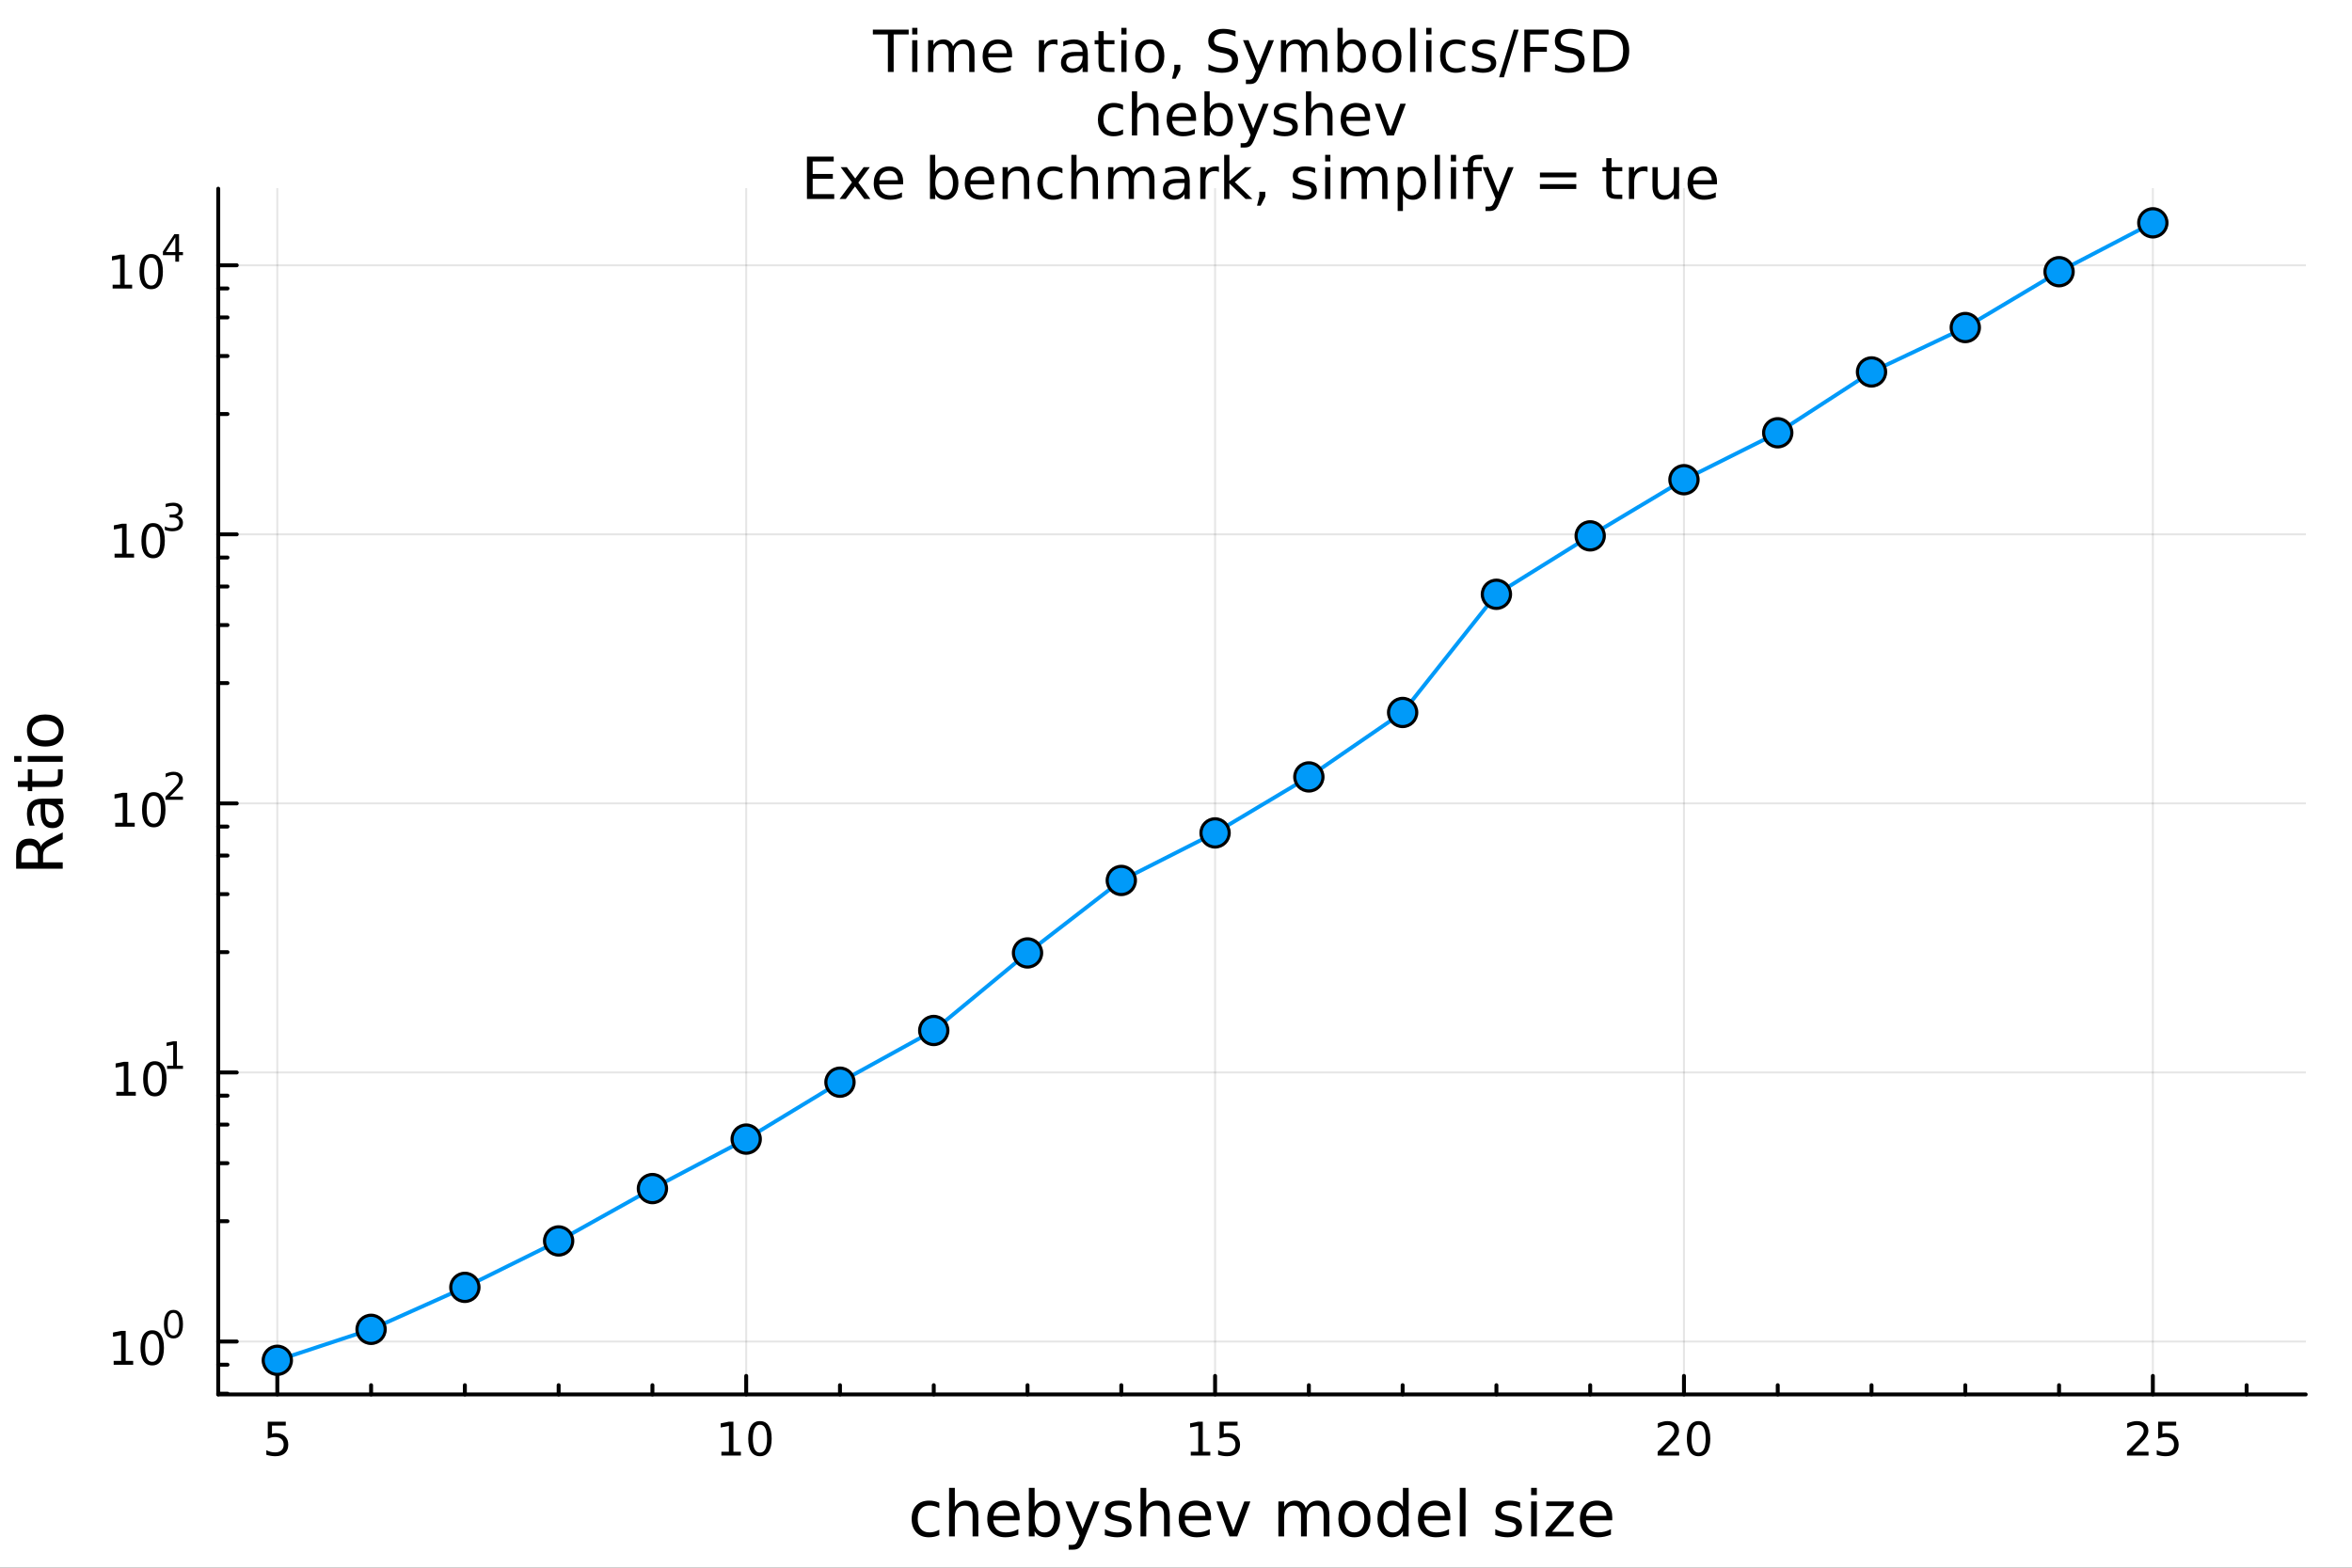 <?xml version="1.0" encoding="utf-8"?>
<svg xmlns="http://www.w3.org/2000/svg" xmlns:xlink="http://www.w3.org/1999/xlink" width="600" height="400" viewBox="0 0 2400 1600">
<rect x="0" y="0" width="2400" height="1600" fill="#333333" stroke="none"/>
<defs>
  <clipPath id="clip360">
    <rect x="0" y="0" width="2400" height="1600"/>
  </clipPath>
</defs>
<path clip-path="url(#clip360)" d="M0 1600 L2400 1600 L2400 0 L0 0  Z" fill="#ffffff" fill-rule="evenodd" fill-opacity="1"/>
<defs>
  <clipPath id="clip361">
    <rect x="480" y="0" width="1681" height="1600"/>
  </clipPath>
</defs>
<path clip-path="url(#clip360)" d="M222.69 1423.18 L2352.76 1423.18 L2352.76 192.592 L222.69 192.592  Z" fill="#ffffff" fill-rule="evenodd" fill-opacity="1"/>
<defs>
  <clipPath id="clip362">
    <rect x="222" y="192" width="2131" height="1232"/>
  </clipPath>
</defs>
<polyline clip-path="url(#clip362)" style="stroke:#000000; stroke-linecap:round; stroke-linejoin:round; stroke-width:2; stroke-opacity:0.1; fill:none" points="282.975,1423.18 282.975,192.592 "/>
<polyline clip-path="url(#clip362)" style="stroke:#000000; stroke-linecap:round; stroke-linejoin:round; stroke-width:2; stroke-opacity:0.1; fill:none" points="761.427,1423.18 761.427,192.592 "/>
<polyline clip-path="url(#clip362)" style="stroke:#000000; stroke-linecap:round; stroke-linejoin:round; stroke-width:2; stroke-opacity:0.1; fill:none" points="1239.88,1423.18 1239.88,192.592 "/>
<polyline clip-path="url(#clip362)" style="stroke:#000000; stroke-linecap:round; stroke-linejoin:round; stroke-width:2; stroke-opacity:0.1; fill:none" points="1718.33,1423.18 1718.33,192.592 "/>
<polyline clip-path="url(#clip362)" style="stroke:#000000; stroke-linecap:round; stroke-linejoin:round; stroke-width:2; stroke-opacity:0.1; fill:none" points="2196.78,1423.18 2196.78,192.592 "/>
<polyline clip-path="url(#clip360)" style="stroke:#000000; stroke-linecap:round; stroke-linejoin:round; stroke-width:4; stroke-opacity:1; fill:none" points="222.69,1423.18 2352.76,1423.18 "/>
<polyline clip-path="url(#clip360)" style="stroke:#000000; stroke-linecap:round; stroke-linejoin:round; stroke-width:4; stroke-opacity:1; fill:none" points="282.975,1423.18 282.975,1404.28 "/>
<polyline clip-path="url(#clip360)" style="stroke:#000000; stroke-linecap:round; stroke-linejoin:round; stroke-width:4; stroke-opacity:1; fill:none" points="761.427,1423.18 761.427,1404.28 "/>
<polyline clip-path="url(#clip360)" style="stroke:#000000; stroke-linecap:round; stroke-linejoin:round; stroke-width:4; stroke-opacity:1; fill:none" points="1239.88,1423.18 1239.88,1404.28 "/>
<polyline clip-path="url(#clip360)" style="stroke:#000000; stroke-linecap:round; stroke-linejoin:round; stroke-width:4; stroke-opacity:1; fill:none" points="1718.33,1423.18 1718.33,1404.28 "/>
<polyline clip-path="url(#clip360)" style="stroke:#000000; stroke-linecap:round; stroke-linejoin:round; stroke-width:4; stroke-opacity:1; fill:none" points="2196.78,1423.18 2196.78,1404.28 "/>
<polyline clip-path="url(#clip360)" style="stroke:#000000; stroke-linecap:round; stroke-linejoin:round; stroke-width:4; stroke-opacity:1; fill:none" points="378.665,1423.18 378.665,1413.73 "/>
<polyline clip-path="url(#clip360)" style="stroke:#000000; stroke-linecap:round; stroke-linejoin:round; stroke-width:4; stroke-opacity:1; fill:none" points="474.356,1423.18 474.356,1413.73 "/>
<polyline clip-path="url(#clip360)" style="stroke:#000000; stroke-linecap:round; stroke-linejoin:round; stroke-width:4; stroke-opacity:1; fill:none" points="570.046,1423.18 570.046,1413.73 "/>
<polyline clip-path="url(#clip360)" style="stroke:#000000; stroke-linecap:round; stroke-linejoin:round; stroke-width:4; stroke-opacity:1; fill:none" points="665.736,1423.18 665.736,1413.73 "/>
<polyline clip-path="url(#clip360)" style="stroke:#000000; stroke-linecap:round; stroke-linejoin:round; stroke-width:4; stroke-opacity:1; fill:none" points="857.117,1423.18 857.117,1413.73 "/>
<polyline clip-path="url(#clip360)" style="stroke:#000000; stroke-linecap:round; stroke-linejoin:round; stroke-width:4; stroke-opacity:1; fill:none" points="952.807,1423.18 952.807,1413.73 "/>
<polyline clip-path="url(#clip360)" style="stroke:#000000; stroke-linecap:round; stroke-linejoin:round; stroke-width:4; stroke-opacity:1; fill:none" points="1048.5,1423.18 1048.5,1413.73 "/>
<polyline clip-path="url(#clip360)" style="stroke:#000000; stroke-linecap:round; stroke-linejoin:round; stroke-width:4; stroke-opacity:1; fill:none" points="1144.19,1423.18 1144.19,1413.73 "/>
<polyline clip-path="url(#clip360)" style="stroke:#000000; stroke-linecap:round; stroke-linejoin:round; stroke-width:4; stroke-opacity:1; fill:none" points="1335.57,1423.18 1335.57,1413.73 "/>
<polyline clip-path="url(#clip360)" style="stroke:#000000; stroke-linecap:round; stroke-linejoin:round; stroke-width:4; stroke-opacity:1; fill:none" points="1431.26,1423.18 1431.26,1413.73 "/>
<polyline clip-path="url(#clip360)" style="stroke:#000000; stroke-linecap:round; stroke-linejoin:round; stroke-width:4; stroke-opacity:1; fill:none" points="1526.95,1423.18 1526.95,1413.73 "/>
<polyline clip-path="url(#clip360)" style="stroke:#000000; stroke-linecap:round; stroke-linejoin:round; stroke-width:4; stroke-opacity:1; fill:none" points="1622.64,1423.18 1622.64,1413.73 "/>
<polyline clip-path="url(#clip360)" style="stroke:#000000; stroke-linecap:round; stroke-linejoin:round; stroke-width:4; stroke-opacity:1; fill:none" points="1814.02,1423.18 1814.02,1413.73 "/>
<polyline clip-path="url(#clip360)" style="stroke:#000000; stroke-linecap:round; stroke-linejoin:round; stroke-width:4; stroke-opacity:1; fill:none" points="1909.71,1423.18 1909.71,1413.73 "/>
<polyline clip-path="url(#clip360)" style="stroke:#000000; stroke-linecap:round; stroke-linejoin:round; stroke-width:4; stroke-opacity:1; fill:none" points="2005.4,1423.18 2005.4,1413.73 "/>
<polyline clip-path="url(#clip360)" style="stroke:#000000; stroke-linecap:round; stroke-linejoin:round; stroke-width:4; stroke-opacity:1; fill:none" points="2101.09,1423.18 2101.09,1413.73 "/>
<polyline clip-path="url(#clip360)" style="stroke:#000000; stroke-linecap:round; stroke-linejoin:round; stroke-width:4; stroke-opacity:1; fill:none" points="2292.47,1423.18 2292.47,1413.73 "/>
<path clip-path="url(#clip360)" d="M273.253 1451.02 L291.609 1451.02 L291.609 1454.96 L277.535 1454.96 L277.535 1463.43 Q278.554 1463.08 279.572 1462.92 Q280.591 1462.73 281.609 1462.73 Q287.396 1462.73 290.776 1465.9 Q294.156 1469.08 294.156 1474.49 Q294.156 1480.07 290.683 1483.17 Q287.211 1486.25 280.892 1486.25 Q278.716 1486.25 276.447 1485.88 Q274.202 1485.51 271.795 1484.77 L271.795 1480.07 Q273.878 1481.2 276.1 1481.76 Q278.322 1482.32 280.799 1482.32 Q284.804 1482.32 287.142 1480.21 Q289.48 1478.1 289.48 1474.49 Q289.48 1470.88 287.142 1468.77 Q284.804 1466.67 280.799 1466.67 Q278.924 1466.67 277.049 1467.08 Q275.197 1467.5 273.253 1468.38 L273.253 1451.02 Z" fill="#000000" fill-rule="nonzero" fill-opacity="1" /><path clip-path="url(#clip360)" d="M736.114 1481.64 L743.753 1481.64 L743.753 1455.28 L735.443 1456.95 L735.443 1452.69 L743.707 1451.02 L748.383 1451.02 L748.383 1481.64 L756.022 1481.64 L756.022 1485.58 L736.114 1485.58 L736.114 1481.64 Z" fill="#000000" fill-rule="nonzero" fill-opacity="1" /><path clip-path="url(#clip360)" d="M775.466 1454.1 Q771.855 1454.1 770.026 1457.66 Q768.221 1461.2 768.221 1468.33 Q768.221 1475.44 770.026 1479.01 Q771.855 1482.55 775.466 1482.55 Q779.1 1482.55 780.906 1479.01 Q782.734 1475.44 782.734 1468.33 Q782.734 1461.2 780.906 1457.66 Q779.1 1454.1 775.466 1454.1 M775.466 1450.39 Q781.276 1450.39 784.332 1455 Q787.41 1459.58 787.41 1468.33 Q787.41 1477.06 784.332 1481.67 Q781.276 1486.25 775.466 1486.25 Q769.656 1486.25 766.577 1481.67 Q763.521 1477.06 763.521 1468.33 Q763.521 1459.58 766.577 1455 Q769.656 1450.39 775.466 1450.39 Z" fill="#000000" fill-rule="nonzero" fill-opacity="1" /><path clip-path="url(#clip360)" d="M1215.06 1481.64 L1222.7 1481.64 L1222.7 1455.28 L1214.39 1456.95 L1214.39 1452.69 L1222.66 1451.02 L1227.33 1451.02 L1227.33 1481.64 L1234.97 1481.64 L1234.97 1485.58 L1215.06 1485.58 L1215.06 1481.64 Z" fill="#000000" fill-rule="nonzero" fill-opacity="1" /><path clip-path="url(#clip360)" d="M1244.46 1451.02 L1262.82 1451.02 L1262.82 1454.96 L1248.74 1454.96 L1248.74 1463.43 Q1249.76 1463.08 1250.78 1462.92 Q1251.8 1462.73 1252.82 1462.73 Q1258.6 1462.73 1261.98 1465.9 Q1265.36 1469.08 1265.36 1474.49 Q1265.36 1480.07 1261.89 1483.17 Q1258.42 1486.25 1252.1 1486.25 Q1249.92 1486.25 1247.66 1485.88 Q1245.41 1485.51 1243 1484.77 L1243 1480.07 Q1245.09 1481.2 1247.31 1481.76 Q1249.53 1482.32 1252.01 1482.32 Q1256.01 1482.32 1258.35 1480.21 Q1260.69 1478.1 1260.69 1474.49 Q1260.69 1470.88 1258.35 1468.77 Q1256.01 1466.67 1252.01 1466.67 Q1250.13 1466.67 1248.26 1467.08 Q1246.41 1467.5 1244.46 1468.38 L1244.46 1451.02 Z" fill="#000000" fill-rule="nonzero" fill-opacity="1" /><path clip-path="url(#clip360)" d="M1697.1 1481.64 L1713.42 1481.64 L1713.42 1485.58 L1691.48 1485.58 L1691.48 1481.64 Q1694.14 1478.89 1698.72 1474.26 Q1703.33 1469.61 1704.51 1468.27 Q1706.76 1465.74 1707.63 1464.01 Q1708.54 1462.25 1708.54 1460.56 Q1708.54 1457.8 1706.59 1456.07 Q1704.67 1454.33 1701.57 1454.33 Q1699.37 1454.33 1696.92 1455.09 Q1694.49 1455.86 1691.71 1457.41 L1691.71 1452.69 Q1694.53 1451.55 1696.99 1450.97 Q1699.44 1450.39 1701.48 1450.39 Q1706.85 1450.39 1710.04 1453.08 Q1713.24 1455.77 1713.24 1460.26 Q1713.24 1462.39 1712.43 1464.31 Q1711.64 1466.2 1709.53 1468.8 Q1708.95 1469.47 1705.85 1472.69 Q1702.75 1475.88 1697.1 1481.64 Z" fill="#000000" fill-rule="nonzero" fill-opacity="1" /><path clip-path="url(#clip360)" d="M1733.24 1454.1 Q1729.63 1454.1 1727.8 1457.66 Q1725.99 1461.2 1725.99 1468.33 Q1725.99 1475.44 1727.8 1479.01 Q1729.63 1482.55 1733.24 1482.55 Q1736.87 1482.55 1738.68 1479.01 Q1740.51 1475.44 1740.51 1468.33 Q1740.51 1461.2 1738.68 1457.66 Q1736.87 1454.1 1733.24 1454.1 M1733.24 1450.39 Q1739.05 1450.39 1742.1 1455 Q1745.18 1459.58 1745.18 1468.33 Q1745.18 1477.06 1742.1 1481.67 Q1739.05 1486.25 1733.24 1486.25 Q1727.43 1486.25 1724.35 1481.67 Q1721.29 1477.06 1721.29 1468.33 Q1721.29 1459.58 1724.35 1455 Q1727.43 1450.39 1733.24 1450.39 Z" fill="#000000" fill-rule="nonzero" fill-opacity="1" /><path clip-path="url(#clip360)" d="M2176.05 1481.64 L2192.37 1481.64 L2192.37 1485.58 L2170.43 1485.58 L2170.43 1481.64 Q2173.09 1478.89 2177.67 1474.26 Q2182.28 1469.61 2183.46 1468.27 Q2185.7 1465.74 2186.58 1464.01 Q2187.49 1462.25 2187.49 1460.56 Q2187.49 1457.8 2185.54 1456.07 Q2183.62 1454.33 2180.52 1454.33 Q2178.32 1454.33 2175.87 1455.09 Q2173.44 1455.86 2170.66 1457.41 L2170.66 1452.69 Q2173.48 1451.55 2175.94 1450.97 Q2178.39 1450.39 2180.43 1450.39 Q2185.8 1450.39 2188.99 1453.08 Q2192.19 1455.77 2192.19 1460.26 Q2192.19 1462.39 2191.38 1464.31 Q2190.59 1466.2 2188.48 1468.8 Q2187.9 1469.47 2184.8 1472.69 Q2181.7 1475.88 2176.05 1481.64 Z" fill="#000000" fill-rule="nonzero" fill-opacity="1" /><path clip-path="url(#clip360)" d="M2202.23 1451.02 L2220.59 1451.02 L2220.59 1454.96 L2206.51 1454.96 L2206.51 1463.43 Q2207.53 1463.08 2208.55 1462.92 Q2209.57 1462.73 2210.59 1462.73 Q2216.38 1462.73 2219.76 1465.9 Q2223.13 1469.08 2223.13 1474.49 Q2223.13 1480.07 2219.66 1483.17 Q2216.19 1486.25 2209.87 1486.25 Q2207.7 1486.25 2205.43 1485.88 Q2203.18 1485.51 2200.77 1484.77 L2200.77 1480.07 Q2202.86 1481.2 2205.08 1481.76 Q2207.3 1482.32 2209.78 1482.32 Q2213.78 1482.32 2216.12 1480.21 Q2218.46 1478.1 2218.46 1474.49 Q2218.46 1470.88 2216.12 1468.77 Q2213.78 1466.67 2209.78 1466.67 Q2207.9 1466.67 2206.03 1467.08 Q2204.18 1467.5 2202.23 1468.38 L2202.23 1451.02 Z" fill="#000000" fill-rule="nonzero" fill-opacity="1" /><path clip-path="url(#clip360)" d="M958.473 1533.76 L958.473 1539.24 Q955.99 1537.87 953.476 1537.2 Q950.993 1536.5 948.447 1536.5 Q942.75 1536.5 939.599 1540.13 Q936.448 1543.73 936.448 1550.25 Q936.448 1556.78 939.599 1560.4 Q942.75 1564 948.447 1564 Q950.993 1564 953.476 1563.33 Q955.99 1562.63 958.473 1561.26 L958.473 1566.68 Q956.022 1567.82 953.38 1568.39 Q950.77 1568.97 947.81 1568.97 Q939.758 1568.97 935.015 1563.91 Q930.273 1558.85 930.273 1550.25 Q930.273 1541.53 935.047 1536.53 Q939.853 1531.54 948.192 1531.54 Q950.898 1531.54 953.476 1532.11 Q956.054 1532.65 958.473 1533.76 Z" fill="#000000" fill-rule="nonzero" fill-opacity="1" /><path clip-path="url(#clip360)" d="M998.29 1546.53 L998.29 1568.04 L992.434 1568.04 L992.434 1546.72 Q992.434 1541.66 990.461 1539.14 Q988.487 1536.63 984.54 1536.63 Q979.798 1536.63 977.061 1539.65 Q974.323 1542.68 974.323 1547.9 L974.323 1568.04 L968.435 1568.04 L968.435 1518.52 L974.323 1518.52 L974.323 1537.93 Q976.424 1534.72 979.257 1533.13 Q982.121 1531.54 985.845 1531.54 Q991.988 1531.54 995.139 1535.36 Q998.29 1539.14 998.29 1546.53 Z" fill="#000000" fill-rule="nonzero" fill-opacity="1" /><path clip-path="url(#clip360)" d="M1040.46 1548.76 L1040.46 1551.62 L1013.54 1551.62 Q1013.92 1557.67 1017.16 1560.85 Q1020.44 1564 1026.27 1564 Q1029.64 1564 1032.79 1563.17 Q1035.98 1562.35 1039.09 1560.69 L1039.09 1566.23 Q1035.94 1567.57 1032.63 1568.27 Q1029.32 1568.97 1025.92 1568.97 Q1017.39 1568.97 1012.39 1564 Q1007.43 1559.04 1007.43 1550.57 Q1007.43 1541.82 1012.14 1536.69 Q1016.88 1531.54 1024.9 1531.54 Q1032.09 1531.54 1036.26 1536.18 Q1040.46 1540.8 1040.46 1548.76 M1034.61 1547.04 Q1034.54 1542.23 1031.9 1539.37 Q1029.29 1536.5 1024.96 1536.5 Q1020.06 1536.5 1017.1 1539.27 Q1014.17 1542.04 1013.73 1547.07 L1034.61 1547.04 Z" fill="#000000" fill-rule="nonzero" fill-opacity="1" /><path clip-path="url(#clip360)" d="M1075.67 1550.25 Q1075.67 1543.79 1072.99 1540.13 Q1070.35 1536.44 1065.7 1536.44 Q1061.06 1536.44 1058.38 1540.13 Q1055.74 1543.79 1055.74 1550.25 Q1055.74 1556.71 1058.38 1560.4 Q1061.06 1564.07 1065.7 1564.07 Q1070.35 1564.07 1072.99 1560.4 Q1075.67 1556.71 1075.67 1550.25 M1055.74 1537.81 Q1057.59 1534.62 1060.39 1533.1 Q1063.22 1531.54 1067.14 1531.54 Q1073.63 1531.54 1077.67 1536.69 Q1081.74 1541.85 1081.74 1550.25 Q1081.74 1558.65 1077.67 1563.81 Q1073.63 1568.97 1067.14 1568.97 Q1063.22 1568.97 1060.39 1567.44 Q1057.59 1565.88 1055.74 1562.7 L1055.74 1568.04 L1049.85 1568.04 L1049.85 1518.52 L1055.74 1518.52 L1055.74 1537.81 Z" fill="#000000" fill-rule="nonzero" fill-opacity="1" /><path clip-path="url(#clip360)" d="M1106.28 1571.35 Q1103.8 1577.72 1101.45 1579.66 Q1099.09 1581.6 1095.14 1581.6 L1090.47 1581.6 L1090.47 1576.7 L1093.9 1576.7 Q1096.32 1576.7 1097.66 1575.56 Q1099 1574.41 1100.62 1570.14 L1101.67 1567.47 L1087.25 1532.4 L1093.46 1532.4 L1104.6 1560.28 L1115.74 1532.4 L1121.94 1532.4 L1106.28 1571.35 Z" fill="#000000" fill-rule="nonzero" fill-opacity="1" /><path clip-path="url(#clip360)" d="M1152.75 1533.45 L1152.75 1538.98 Q1150.27 1537.71 1147.6 1537.07 Q1144.92 1536.44 1142.06 1536.44 Q1137.7 1536.44 1135.5 1537.77 Q1133.34 1539.11 1133.34 1541.79 Q1133.34 1543.82 1134.9 1545 Q1136.46 1546.15 1141.17 1547.2 L1143.17 1547.64 Q1149.41 1548.98 1152.02 1551.43 Q1154.66 1553.85 1154.66 1558.21 Q1154.66 1563.17 1150.72 1566.07 Q1146.8 1568.97 1139.93 1568.97 Q1137.06 1568.97 1133.94 1568.39 Q1130.86 1567.85 1127.42 1566.74 L1127.42 1560.69 Q1130.67 1562.38 1133.82 1563.24 Q1136.97 1564.07 1140.05 1564.07 Q1144.19 1564.07 1146.42 1562.66 Q1148.65 1561.23 1148.65 1558.65 Q1148.65 1556.27 1147.03 1554.99 Q1145.43 1553.72 1139.99 1552.54 L1137.95 1552.07 Q1132.51 1550.92 1130.09 1548.56 Q1127.67 1546.18 1127.67 1542.04 Q1127.67 1537.01 1131.24 1534.27 Q1134.8 1531.54 1141.36 1531.54 Q1144.61 1531.54 1147.47 1532.01 Q1150.34 1532.49 1152.75 1533.45 Z" fill="#000000" fill-rule="nonzero" fill-opacity="1" /><path clip-path="url(#clip360)" d="M1193.62 1546.53 L1193.62 1568.04 L1187.77 1568.04 L1187.77 1546.72 Q1187.77 1541.66 1185.79 1539.14 Q1183.82 1536.63 1179.87 1536.63 Q1175.13 1536.63 1172.39 1539.65 Q1169.66 1542.68 1169.66 1547.9 L1169.66 1568.04 L1163.77 1568.04 L1163.77 1518.52 L1169.66 1518.52 L1169.66 1537.93 Q1171.76 1534.72 1174.59 1533.13 Q1177.45 1531.54 1181.18 1531.54 Q1187.32 1531.54 1190.47 1535.36 Q1193.62 1539.14 1193.62 1546.53 Z" fill="#000000" fill-rule="nonzero" fill-opacity="1" /><path clip-path="url(#clip360)" d="M1235.79 1548.76 L1235.79 1551.62 L1208.87 1551.62 Q1209.25 1557.67 1212.5 1560.85 Q1215.77 1564 1221.6 1564 Q1224.97 1564 1228.12 1563.17 Q1231.31 1562.35 1234.43 1560.69 L1234.43 1566.23 Q1231.28 1567.57 1227.97 1568.27 Q1224.65 1568.97 1221.25 1568.97 Q1212.72 1568.97 1207.72 1564 Q1202.76 1559.04 1202.76 1550.57 Q1202.76 1541.82 1207.47 1536.69 Q1212.21 1531.54 1220.23 1531.54 Q1227.42 1531.54 1231.59 1536.18 Q1235.79 1540.8 1235.79 1548.76 M1229.94 1547.04 Q1229.87 1542.23 1227.23 1539.37 Q1224.62 1536.5 1220.29 1536.5 Q1215.39 1536.5 1212.43 1539.27 Q1209.5 1542.04 1209.06 1547.07 L1229.94 1547.04 Z" fill="#000000" fill-rule="nonzero" fill-opacity="1" /><path clip-path="url(#clip360)" d="M1241.21 1532.4 L1247.41 1532.4 L1258.55 1562.31 L1269.69 1532.4 L1275.9 1532.4 L1262.53 1568.04 L1254.57 1568.04 L1241.21 1532.4 Z" fill="#000000" fill-rule="nonzero" fill-opacity="1" /><path clip-path="url(#clip360)" d="M1332.46 1539.24 Q1334.65 1535.29 1337.71 1533.41 Q1340.77 1531.54 1344.9 1531.54 Q1350.47 1531.54 1353.5 1535.45 Q1356.52 1539.33 1356.52 1546.53 L1356.52 1568.04 L1350.63 1568.04 L1350.63 1546.72 Q1350.63 1541.59 1348.82 1539.11 Q1347 1536.63 1343.28 1536.63 Q1338.73 1536.63 1336.09 1539.65 Q1333.44 1542.68 1333.44 1547.9 L1333.44 1568.04 L1327.56 1568.04 L1327.56 1546.72 Q1327.56 1541.56 1325.74 1539.11 Q1323.93 1536.63 1320.14 1536.63 Q1315.65 1536.63 1313.01 1539.68 Q1310.37 1542.71 1310.37 1547.9 L1310.37 1568.04 L1304.48 1568.04 L1304.48 1532.4 L1310.37 1532.4 L1310.37 1537.93 Q1312.37 1534.66 1315.18 1533.1 Q1317.98 1531.54 1321.83 1531.54 Q1325.71 1531.54 1328.42 1533.51 Q1331.15 1535.48 1332.46 1539.24 Z" fill="#000000" fill-rule="nonzero" fill-opacity="1" /><path clip-path="url(#clip360)" d="M1382.02 1536.5 Q1377.3 1536.5 1374.57 1540.19 Q1371.83 1543.85 1371.83 1550.25 Q1371.83 1556.65 1374.54 1560.34 Q1377.27 1564 1382.02 1564 Q1386.69 1564 1389.43 1560.31 Q1392.17 1556.62 1392.17 1550.25 Q1392.17 1543.92 1389.43 1540.23 Q1386.69 1536.5 1382.02 1536.5 M1382.02 1531.54 Q1389.65 1531.54 1394.01 1536.5 Q1398.38 1541.47 1398.38 1550.25 Q1398.38 1559 1394.01 1564 Q1389.65 1568.97 1382.02 1568.97 Q1374.34 1568.97 1369.98 1564 Q1365.66 1559 1365.66 1550.25 Q1365.66 1541.47 1369.98 1536.5 Q1374.34 1531.54 1382.02 1531.54 Z" fill="#000000" fill-rule="nonzero" fill-opacity="1" /><path clip-path="url(#clip360)" d="M1431.54 1537.81 L1431.54 1518.52 L1437.4 1518.52 L1437.4 1568.04 L1431.54 1568.04 L1431.54 1562.7 Q1429.69 1565.88 1426.86 1567.44 Q1424.06 1568.97 1420.11 1568.97 Q1413.65 1568.97 1409.58 1563.81 Q1405.54 1558.65 1405.54 1550.25 Q1405.54 1541.85 1409.58 1536.69 Q1413.65 1531.54 1420.11 1531.54 Q1424.06 1531.54 1426.86 1533.1 Q1429.69 1534.62 1431.54 1537.81 M1411.58 1550.25 Q1411.58 1556.71 1414.23 1560.4 Q1416.9 1564.07 1421.55 1564.07 Q1426.19 1564.07 1428.87 1560.4 Q1431.54 1556.71 1431.54 1550.25 Q1431.54 1543.79 1428.87 1540.13 Q1426.19 1536.44 1421.55 1536.44 Q1416.9 1536.44 1414.23 1540.13 Q1411.58 1543.79 1411.58 1550.25 Z" fill="#000000" fill-rule="nonzero" fill-opacity="1" /><path clip-path="url(#clip360)" d="M1479.95 1548.76 L1479.95 1551.62 L1453.02 1551.62 Q1453.41 1557.67 1456.65 1560.85 Q1459.93 1564 1465.76 1564 Q1469.13 1564 1472.28 1563.17 Q1475.46 1562.35 1478.58 1560.69 L1478.58 1566.23 Q1475.43 1567.57 1472.12 1568.27 Q1468.81 1568.97 1465.41 1568.97 Q1456.88 1568.97 1451.88 1564 Q1446.91 1559.04 1446.91 1550.57 Q1446.91 1541.82 1451.62 1536.69 Q1456.37 1531.54 1464.39 1531.54 Q1471.58 1531.54 1475.75 1536.18 Q1479.95 1540.8 1479.95 1548.76 M1474.1 1547.04 Q1474.03 1542.23 1471.39 1539.37 Q1468.78 1536.5 1464.45 1536.5 Q1459.55 1536.5 1456.59 1539.27 Q1453.66 1542.04 1453.22 1547.07 L1474.1 1547.04 Z" fill="#000000" fill-rule="nonzero" fill-opacity="1" /><path clip-path="url(#clip360)" d="M1489.56 1518.52 L1495.42 1518.52 L1495.42 1568.04 L1489.56 1568.04 L1489.56 1518.52 Z" fill="#000000" fill-rule="nonzero" fill-opacity="1" /><path clip-path="url(#clip360)" d="M1551.12 1533.45 L1551.12 1538.98 Q1548.64 1537.71 1545.96 1537.07 Q1543.29 1536.44 1540.43 1536.44 Q1536.07 1536.44 1533.87 1537.77 Q1531.7 1539.11 1531.7 1541.79 Q1531.7 1543.82 1533.26 1545 Q1534.82 1546.15 1539.53 1547.2 L1541.54 1547.64 Q1547.78 1548.98 1550.39 1551.43 Q1553.03 1553.85 1553.03 1558.21 Q1553.03 1563.17 1549.08 1566.07 Q1545.17 1568.97 1538.29 1568.97 Q1535.43 1568.97 1532.31 1568.39 Q1529.22 1567.85 1525.78 1566.74 L1525.78 1560.69 Q1529.03 1562.38 1532.18 1563.24 Q1535.33 1564.07 1538.42 1564.07 Q1542.56 1564.07 1544.79 1562.66 Q1547.01 1561.23 1547.01 1558.65 Q1547.01 1556.27 1545.39 1554.99 Q1543.8 1553.72 1538.36 1552.54 L1536.32 1552.07 Q1530.88 1550.92 1528.46 1548.56 Q1526.04 1546.18 1526.04 1542.04 Q1526.04 1537.01 1529.6 1534.27 Q1533.17 1531.54 1539.73 1531.54 Q1542.97 1531.54 1545.84 1532.01 Q1548.7 1532.49 1551.12 1533.45 Z" fill="#000000" fill-rule="nonzero" fill-opacity="1" /><path clip-path="url(#clip360)" d="M1562.36 1532.4 L1568.21 1532.4 L1568.21 1568.04 L1562.36 1568.04 L1562.36 1532.4 M1562.36 1518.52 L1568.21 1518.52 L1568.21 1525.93 L1562.36 1525.93 L1562.36 1518.52 Z" fill="#000000" fill-rule="nonzero" fill-opacity="1" /><path clip-path="url(#clip360)" d="M1577.92 1532.4 L1605.74 1532.4 L1605.74 1537.74 L1583.71 1563.37 L1605.74 1563.37 L1605.74 1568.04 L1577.12 1568.04 L1577.12 1562.7 L1599.15 1537.07 L1577.92 1537.07 L1577.92 1532.4 Z" fill="#000000" fill-rule="nonzero" fill-opacity="1" /><path clip-path="url(#clip360)" d="M1645.17 1548.76 L1645.17 1551.62 L1618.25 1551.62 Q1618.63 1557.67 1621.87 1560.85 Q1625.15 1564 1630.98 1564 Q1634.35 1564 1637.5 1563.17 Q1640.69 1562.35 1643.8 1560.69 L1643.8 1566.23 Q1640.65 1567.57 1637.34 1568.27 Q1634.03 1568.97 1630.63 1568.97 Q1622.1 1568.97 1617.1 1564 Q1612.14 1559.04 1612.14 1550.57 Q1612.14 1541.82 1616.85 1536.69 Q1621.59 1531.54 1629.61 1531.54 Q1636.8 1531.54 1640.97 1536.18 Q1645.17 1540.8 1645.17 1548.76 M1639.32 1547.04 Q1639.25 1542.23 1636.61 1539.37 Q1634 1536.5 1629.67 1536.5 Q1624.77 1536.5 1621.81 1539.27 Q1618.88 1542.04 1618.44 1547.07 L1639.32 1547.04 Z" fill="#000000" fill-rule="nonzero" fill-opacity="1" /><polyline clip-path="url(#clip362)" style="stroke:#000000; stroke-linecap:round; stroke-linejoin:round; stroke-width:2; stroke-opacity:0.1; fill:none" points="222.69,1369.17 2352.76,1369.17 "/>
<polyline clip-path="url(#clip362)" style="stroke:#000000; stroke-linecap:round; stroke-linejoin:round; stroke-width:2; stroke-opacity:0.1; fill:none" points="222.69,1094.57 2352.76,1094.57 "/>
<polyline clip-path="url(#clip362)" style="stroke:#000000; stroke-linecap:round; stroke-linejoin:round; stroke-width:2; stroke-opacity:0.1; fill:none" points="222.69,819.958 2352.76,819.958 "/>
<polyline clip-path="url(#clip362)" style="stroke:#000000; stroke-linecap:round; stroke-linejoin:round; stroke-width:2; stroke-opacity:0.1; fill:none" points="222.69,545.352 2352.76,545.352 "/>
<polyline clip-path="url(#clip362)" style="stroke:#000000; stroke-linecap:round; stroke-linejoin:round; stroke-width:2; stroke-opacity:0.1; fill:none" points="222.69,270.745 2352.76,270.745 "/>
<polyline clip-path="url(#clip360)" style="stroke:#000000; stroke-linecap:round; stroke-linejoin:round; stroke-width:4; stroke-opacity:1; fill:none" points="222.69,1423.18 222.69,192.592 "/>
<polyline clip-path="url(#clip360)" style="stroke:#000000; stroke-linecap:round; stroke-linejoin:round; stroke-width:4; stroke-opacity:1; fill:none" points="222.69,1369.17 241.588,1369.17 "/>
<polyline clip-path="url(#clip360)" style="stroke:#000000; stroke-linecap:round; stroke-linejoin:round; stroke-width:4; stroke-opacity:1; fill:none" points="222.69,1094.57 241.588,1094.57 "/>
<polyline clip-path="url(#clip360)" style="stroke:#000000; stroke-linecap:round; stroke-linejoin:round; stroke-width:4; stroke-opacity:1; fill:none" points="222.69,819.958 241.588,819.958 "/>
<polyline clip-path="url(#clip360)" style="stroke:#000000; stroke-linecap:round; stroke-linejoin:round; stroke-width:4; stroke-opacity:1; fill:none" points="222.69,545.352 241.588,545.352 "/>
<polyline clip-path="url(#clip360)" style="stroke:#000000; stroke-linecap:round; stroke-linejoin:round; stroke-width:4; stroke-opacity:1; fill:none" points="222.69,270.745 241.588,270.745 "/>
<polyline clip-path="url(#clip360)" style="stroke:#000000; stroke-linecap:round; stroke-linejoin:round; stroke-width:4; stroke-opacity:1; fill:none" points="222.69,1422.4 232.139,1422.4 "/>
<polyline clip-path="url(#clip360)" style="stroke:#000000; stroke-linecap:round; stroke-linejoin:round; stroke-width:4; stroke-opacity:1; fill:none" points="222.69,1392.84 232.139,1392.84 "/>
<polyline clip-path="url(#clip360)" style="stroke:#000000; stroke-linecap:round; stroke-linejoin:round; stroke-width:4; stroke-opacity:1; fill:none" points="222.69,1246.38 232.139,1246.38 "/>
<polyline clip-path="url(#clip360)" style="stroke:#000000; stroke-linecap:round; stroke-linejoin:round; stroke-width:4; stroke-opacity:1; fill:none" points="222.69,1187.17 232.139,1187.17 "/>
<polyline clip-path="url(#clip360)" style="stroke:#000000; stroke-linecap:round; stroke-linejoin:round; stroke-width:4; stroke-opacity:1; fill:none" points="222.69,1147.79 232.139,1147.79 "/>
<polyline clip-path="url(#clip360)" style="stroke:#000000; stroke-linecap:round; stroke-linejoin:round; stroke-width:4; stroke-opacity:1; fill:none" points="222.69,1118.23 232.139,1118.23 "/>
<polyline clip-path="url(#clip360)" style="stroke:#000000; stroke-linecap:round; stroke-linejoin:round; stroke-width:4; stroke-opacity:1; fill:none" points="222.69,971.773 232.139,971.773 "/>
<polyline clip-path="url(#clip360)" style="stroke:#000000; stroke-linecap:round; stroke-linejoin:round; stroke-width:4; stroke-opacity:1; fill:none" points="222.69,912.567 232.139,912.567 "/>
<polyline clip-path="url(#clip360)" style="stroke:#000000; stroke-linecap:round; stroke-linejoin:round; stroke-width:4; stroke-opacity:1; fill:none" points="222.69,873.183 232.139,873.183 "/>
<polyline clip-path="url(#clip360)" style="stroke:#000000; stroke-linecap:round; stroke-linejoin:round; stroke-width:4; stroke-opacity:1; fill:none" points="222.69,843.626 232.139,843.626 "/>
<polyline clip-path="url(#clip360)" style="stroke:#000000; stroke-linecap:round; stroke-linejoin:round; stroke-width:4; stroke-opacity:1; fill:none" points="222.69,697.166 232.139,697.166 "/>
<polyline clip-path="url(#clip360)" style="stroke:#000000; stroke-linecap:round; stroke-linejoin:round; stroke-width:4; stroke-opacity:1; fill:none" points="222.69,637.961 232.139,637.961 "/>
<polyline clip-path="url(#clip360)" style="stroke:#000000; stroke-linecap:round; stroke-linejoin:round; stroke-width:4; stroke-opacity:1; fill:none" points="222.69,598.576 232.139,598.576 "/>
<polyline clip-path="url(#clip360)" style="stroke:#000000; stroke-linecap:round; stroke-linejoin:round; stroke-width:4; stroke-opacity:1; fill:none" points="222.69,569.019 232.139,569.019 "/>
<polyline clip-path="url(#clip360)" style="stroke:#000000; stroke-linecap:round; stroke-linejoin:round; stroke-width:4; stroke-opacity:1; fill:none" points="222.69,422.559 232.139,422.559 "/>
<polyline clip-path="url(#clip360)" style="stroke:#000000; stroke-linecap:round; stroke-linejoin:round; stroke-width:4; stroke-opacity:1; fill:none" points="222.69,363.354 232.139,363.354 "/>
<polyline clip-path="url(#clip360)" style="stroke:#000000; stroke-linecap:round; stroke-linejoin:round; stroke-width:4; stroke-opacity:1; fill:none" points="222.69,323.97 232.139,323.97 "/>
<polyline clip-path="url(#clip360)" style="stroke:#000000; stroke-linecap:round; stroke-linejoin:round; stroke-width:4; stroke-opacity:1; fill:none" points="222.69,294.413 232.139,294.413 "/>
<path clip-path="url(#clip360)" d="M115.985 1388.96 L123.624 1388.96 L123.624 1362.6 L115.313 1364.27 L115.313 1360.01 L123.577 1358.34 L128.253 1358.34 L128.253 1388.96 L135.892 1388.96 L135.892 1392.9 L115.985 1392.9 L115.985 1388.96 Z" fill="#000000" fill-rule="nonzero" fill-opacity="1" /><path clip-path="url(#clip360)" d="M155.336 1361.42 Q151.725 1361.42 149.897 1364.98 Q148.091 1368.52 148.091 1375.65 Q148.091 1382.76 149.897 1386.33 Q151.725 1389.87 155.336 1389.87 Q158.971 1389.87 160.776 1386.33 Q162.605 1382.76 162.605 1375.65 Q162.605 1368.52 160.776 1364.98 Q158.971 1361.42 155.336 1361.42 M155.336 1357.71 Q161.146 1357.71 164.202 1362.32 Q167.281 1366.9 167.281 1375.65 Q167.281 1384.38 164.202 1388.99 Q161.146 1393.57 155.336 1393.57 Q149.526 1393.57 146.447 1388.99 Q143.392 1384.38 143.392 1375.65 Q143.392 1366.9 146.447 1362.32 Q149.526 1357.71 155.336 1357.71 Z" fill="#000000" fill-rule="nonzero" fill-opacity="1" /><path clip-path="url(#clip360)" d="M176.986 1339.91 Q174.052 1339.91 172.566 1342.81 Q171.099 1345.68 171.099 1351.48 Q171.099 1357.25 172.566 1360.15 Q174.052 1363.03 176.986 1363.03 Q179.938 1363.03 181.405 1360.15 Q182.891 1357.25 182.891 1351.48 Q182.891 1345.68 181.405 1342.81 Q179.938 1339.91 176.986 1339.91 M176.986 1336.9 Q181.706 1336.9 184.189 1340.64 Q186.69 1344.37 186.69 1351.48 Q186.69 1358.57 184.189 1362.31 Q181.706 1366.03 176.986 1366.03 Q172.265 1366.03 169.763 1362.31 Q167.281 1358.57 167.281 1351.48 Q167.281 1344.37 169.763 1340.64 Q172.265 1336.9 176.986 1336.9 Z" fill="#000000" fill-rule="nonzero" fill-opacity="1" /><path clip-path="url(#clip360)" d="M118.674 1114.36 L126.313 1114.36 L126.313 1087.99 L118.003 1089.66 L118.003 1085.4 L126.267 1083.73 L130.943 1083.73 L130.943 1114.36 L138.581 1114.36 L138.581 1118.29 L118.674 1118.29 L118.674 1114.36 Z" fill="#000000" fill-rule="nonzero" fill-opacity="1" /><path clip-path="url(#clip360)" d="M158.026 1086.81 Q154.415 1086.81 152.586 1090.38 Q150.781 1093.92 150.781 1101.05 Q150.781 1108.15 152.586 1111.72 Q154.415 1115.26 158.026 1115.26 Q161.66 1115.26 163.466 1111.72 Q165.294 1108.15 165.294 1101.05 Q165.294 1093.92 163.466 1090.38 Q161.66 1086.81 158.026 1086.81 M158.026 1083.11 Q163.836 1083.11 166.892 1087.71 Q169.97 1092.3 169.97 1101.05 Q169.97 1109.77 166.892 1114.38 Q163.836 1118.96 158.026 1118.96 Q152.216 1118.96 149.137 1114.38 Q146.081 1109.77 146.081 1101.05 Q146.081 1092.3 149.137 1087.71 Q152.216 1083.11 158.026 1083.11 Z" fill="#000000" fill-rule="nonzero" fill-opacity="1" /><path clip-path="url(#clip360)" d="M170.516 1087.68 L176.722 1087.68 L176.722 1066.26 L169.97 1067.62 L169.97 1064.16 L176.685 1062.8 L180.484 1062.8 L180.484 1087.68 L186.69 1087.68 L186.69 1090.88 L170.516 1090.88 L170.516 1087.68 Z" fill="#000000" fill-rule="nonzero" fill-opacity="1" /><path clip-path="url(#clip360)" d="M117.565 839.751 L125.203 839.751 L125.203 813.385 L116.893 815.052 L116.893 810.793 L125.157 809.126 L129.833 809.126 L129.833 839.751 L137.472 839.751 L137.472 843.686 L117.565 843.686 L117.565 839.751 Z" fill="#000000" fill-rule="nonzero" fill-opacity="1" /><path clip-path="url(#clip360)" d="M156.916 812.205 Q153.305 812.205 151.476 815.77 Q149.671 819.311 149.671 826.441 Q149.671 833.547 151.476 837.112 Q153.305 840.654 156.916 840.654 Q160.55 840.654 162.356 837.112 Q164.185 833.547 164.185 826.441 Q164.185 819.311 162.356 815.77 Q160.55 812.205 156.916 812.205 M156.916 808.501 Q162.726 808.501 165.782 813.108 Q168.861 817.691 168.861 826.441 Q168.861 835.168 165.782 839.774 Q162.726 844.357 156.916 844.357 Q151.106 844.357 148.027 839.774 Q144.972 835.168 144.972 826.441 Q144.972 817.691 148.027 813.108 Q151.106 808.501 156.916 808.501 Z" fill="#000000" fill-rule="nonzero" fill-opacity="1" /><path clip-path="url(#clip360)" d="M173.431 813.078 L186.69 813.078 L186.69 816.276 L168.861 816.276 L168.861 813.078 Q171.023 810.84 174.747 807.079 Q178.49 803.298 179.449 802.207 Q181.274 800.157 181.988 798.747 Q182.722 797.317 182.722 795.944 Q182.722 793.706 181.142 792.296 Q179.581 790.885 177.061 790.885 Q175.274 790.885 173.28 791.506 Q171.306 792.127 169.049 793.387 L169.049 789.55 Q171.343 788.628 173.337 788.158 Q175.33 787.688 176.986 787.688 Q181.349 787.688 183.944 789.87 Q186.54 792.051 186.54 795.7 Q186.54 797.43 185.882 798.991 Q185.242 800.534 183.531 802.64 Q183.06 803.185 180.54 805.8 Q178.02 808.395 173.431 813.078 Z" fill="#000000" fill-rule="nonzero" fill-opacity="1" /><path clip-path="url(#clip360)" d="M116.906 565.144 L124.545 565.144 L124.545 538.779 L116.235 540.445 L116.235 536.186 L124.499 534.519 L129.175 534.519 L129.175 565.144 L136.814 565.144 L136.814 569.079 L116.906 569.079 L116.906 565.144 Z" fill="#000000" fill-rule="nonzero" fill-opacity="1" /><path clip-path="url(#clip360)" d="M156.258 537.598 Q152.647 537.598 150.818 541.163 Q149.013 544.705 149.013 551.834 Q149.013 558.941 150.818 562.505 Q152.647 566.047 156.258 566.047 Q159.892 566.047 161.698 562.505 Q163.526 558.941 163.526 551.834 Q163.526 544.705 161.698 541.163 Q159.892 537.598 156.258 537.598 M156.258 533.894 Q162.068 533.894 165.124 538.501 Q168.202 543.084 168.202 551.834 Q168.202 560.561 165.124 565.167 Q162.068 569.751 156.258 569.751 Q150.448 569.751 147.369 565.167 Q144.314 560.561 144.314 551.834 Q144.314 543.084 147.369 538.501 Q150.448 533.894 156.258 533.894 Z" fill="#000000" fill-rule="nonzero" fill-opacity="1" /><path clip-path="url(#clip360)" d="M180.898 526.529 Q183.625 527.112 185.148 528.955 Q186.69 530.798 186.69 533.507 Q186.69 537.663 183.832 539.939 Q180.973 542.215 175.707 542.215 Q173.939 542.215 172.058 541.857 Q170.196 541.519 168.202 540.823 L168.202 537.155 Q169.782 538.077 171.663 538.547 Q173.544 539.017 175.594 539.017 Q179.167 539.017 181.029 537.607 Q182.91 536.196 182.91 533.507 Q182.91 531.024 181.161 529.632 Q179.431 528.222 176.327 528.222 L173.055 528.222 L173.055 525.099 L176.478 525.099 Q179.28 525.099 180.766 523.99 Q182.252 522.861 182.252 520.755 Q182.252 518.592 180.709 517.445 Q179.186 516.279 176.327 516.279 Q174.766 516.279 172.979 516.617 Q171.193 516.956 169.049 517.67 L169.049 514.285 Q171.212 513.683 173.092 513.382 Q174.992 513.081 176.666 513.081 Q180.992 513.081 183.512 515.056 Q186.032 517.012 186.032 520.36 Q186.032 522.692 184.697 524.31 Q183.361 525.908 180.898 526.529 Z" fill="#000000" fill-rule="nonzero" fill-opacity="1" /><path clip-path="url(#clip360)" d="M114.931 290.538 L122.57 290.538 L122.57 264.172 L114.26 265.839 L114.26 261.58 L122.524 259.913 L127.2 259.913 L127.2 290.538 L134.839 290.538 L134.839 294.473 L114.931 294.473 L114.931 290.538 Z" fill="#000000" fill-rule="nonzero" fill-opacity="1" /><path clip-path="url(#clip360)" d="M154.283 262.992 Q150.672 262.992 148.843 266.556 Q147.038 270.098 147.038 277.228 Q147.038 284.334 148.843 287.899 Q150.672 291.44 154.283 291.44 Q157.917 291.44 159.723 287.899 Q161.552 284.334 161.552 277.228 Q161.552 270.098 159.723 266.556 Q157.917 262.992 154.283 262.992 M154.283 259.288 Q160.093 259.288 163.149 263.894 Q166.227 268.478 166.227 277.228 Q166.227 285.954 163.149 290.561 Q160.093 295.144 154.283 295.144 Q148.473 295.144 145.394 290.561 Q142.339 285.954 142.339 277.228 Q142.339 268.478 145.394 263.894 Q148.473 259.288 154.283 259.288 Z" fill="#000000" fill-rule="nonzero" fill-opacity="1" /><path clip-path="url(#clip360)" d="M178.904 242.293 L169.312 257.282 L178.904 257.282 L178.904 242.293 M177.907 238.982 L182.684 238.982 L182.684 257.282 L186.69 257.282 L186.69 260.442 L182.684 260.442 L182.684 267.062 L178.904 267.062 L178.904 260.442 L166.227 260.442 L166.227 256.775 L177.907 238.982 Z" fill="#000000" fill-rule="nonzero" fill-opacity="1" /><path clip-path="url(#clip360)" d="M41.724 864.047 Q42.424 861.979 44.716 860.037 Q47.008 858.064 51.018 856.09 L64.004 849.565 L64.004 856.472 L51.814 862.551 Q47.039 864.907 45.48 867.135 Q43.92 869.331 43.92 873.15 L43.92 880.153 L64.004 880.153 L64.004 886.582 L16.484 886.582 L16.484 872.068 Q16.484 863.92 19.89 859.91 Q23.296 855.899 30.17 855.899 Q34.658 855.899 37.618 858 Q40.578 860.069 41.724 864.047 M21.768 880.153 L38.637 880.153 L38.637 872.068 Q38.637 867.421 36.504 865.066 Q34.34 862.679 30.17 862.679 Q26.001 862.679 23.9 865.066 Q21.768 867.421 21.768 872.068 L21.768 880.153 Z" fill="#000000" fill-rule="nonzero" fill-opacity="1" /><path clip-path="url(#clip360)" d="M46.085 826.776 Q46.085 833.874 47.708 836.611 Q49.331 839.348 53.246 839.348 Q56.365 839.348 58.211 837.311 Q60.026 835.243 60.026 831.71 Q60.026 826.84 56.588 823.912 Q53.119 820.952 47.39 820.952 L46.085 820.952 L46.085 826.776 M43.666 815.095 L64.004 815.095 L64.004 820.952 L58.593 820.952 Q61.84 822.957 63.399 825.949 Q64.927 828.941 64.927 833.269 Q64.927 838.744 61.872 841.99 Q58.784 845.205 53.628 845.205 Q47.612 845.205 44.557 841.195 Q41.501 837.152 41.501 829.163 L41.501 820.952 L40.928 820.952 Q36.886 820.952 34.69 823.625 Q32.462 826.267 32.462 831.073 Q32.462 834.129 33.194 837.025 Q33.926 839.921 35.39 842.595 L29.98 842.595 Q28.738 839.38 28.133 836.357 Q27.497 833.333 27.497 830.468 Q27.497 822.734 31.507 818.915 Q35.518 815.095 43.666 815.095 Z" fill="#000000" fill-rule="nonzero" fill-opacity="1" /><path clip-path="url(#clip360)" d="M18.235 797.239 L28.356 797.239 L28.356 785.176 L32.908 785.176 L32.908 797.239 L52.259 797.239 Q56.62 797.239 57.861 796.062 Q59.103 794.852 59.103 791.192 L59.103 785.176 L64.004 785.176 L64.004 791.192 Q64.004 797.971 61.49 800.55 Q58.943 803.128 52.259 803.128 L32.908 803.128 L32.908 807.424 L28.356 807.424 L28.356 803.128 L18.235 803.128 L18.235 797.239 Z" fill="#000000" fill-rule="nonzero" fill-opacity="1" /><path clip-path="url(#clip360)" d="M28.356 777.474 L28.356 771.617 L64.004 771.617 L64.004 777.474 L28.356 777.474 M14.479 777.474 L14.479 771.617 L21.895 771.617 L21.895 777.474 L14.479 777.474 Z" fill="#000000" fill-rule="nonzero" fill-opacity="1" /><path clip-path="url(#clip360)" d="M32.462 745.55 Q32.462 750.26 36.154 752.998 Q39.815 755.735 46.212 755.735 Q52.609 755.735 56.302 753.03 Q59.962 750.292 59.962 745.55 Q59.962 740.871 56.27 738.134 Q52.578 735.396 46.212 735.396 Q39.878 735.396 36.186 738.134 Q32.462 740.871 32.462 745.55 M27.497 745.55 Q27.497 737.911 32.462 733.55 Q37.427 729.19 46.212 729.19 Q54.965 729.19 59.962 733.55 Q64.927 737.911 64.927 745.55 Q64.927 753.22 59.962 757.581 Q54.965 761.91 46.212 761.91 Q37.427 761.91 32.462 757.581 Q27.497 753.22 27.497 745.55 Z" fill="#000000" fill-rule="nonzero" fill-opacity="1" /><path clip-path="url(#clip360)" d="M890.677 30.24 L927.222 30.24 L927.222 35.159 L911.886 35.159 L911.886 73.44 L906.012 73.44 L906.012 35.159 L890.677 35.159 L890.677 30.24 Z" fill="#000000" fill-rule="nonzero" fill-opacity="1" /><path clip-path="url(#clip360)" d="M930.81 41.033 L936.134 41.033 L936.134 73.44 L930.81 73.44 L930.81 41.033 M930.81 28.417 L936.134 28.417 L936.134 35.159 L930.81 35.159 L930.81 28.417 Z" fill="#000000" fill-rule="nonzero" fill-opacity="1" /><path clip-path="url(#clip360)" d="M972.505 47.254 Q974.501 43.666 977.279 41.959 Q980.057 40.252 983.818 40.252 Q988.882 40.252 991.631 43.81 Q994.38 47.341 994.38 53.88 L994.38 73.44 L989.027 73.44 L989.027 54.053 Q989.027 49.395 987.378 47.138 Q985.728 44.881 982.343 44.881 Q978.205 44.881 975.803 47.63 Q973.402 50.379 973.402 55.124 L973.402 73.44 L968.049 73.44 L968.049 54.053 Q968.049 49.366 966.4 47.138 Q964.75 44.881 961.307 44.881 Q957.227 44.881 954.826 47.659 Q952.424 50.408 952.424 55.124 L952.424 73.44 L947.071 73.44 L947.071 41.033 L952.424 41.033 L952.424 46.068 Q954.247 43.087 956.793 41.669 Q959.339 40.252 962.841 40.252 Q966.371 40.252 968.83 42.045 Q971.319 43.84 972.505 47.254 Z" fill="#000000" fill-rule="nonzero" fill-opacity="1" /><path clip-path="url(#clip360)" d="M1032.72 55.905 L1032.72 58.51 L1008.24 58.51 Q1008.59 64.007 1011.54 66.901 Q1014.52 69.765 1019.81 69.765 Q1022.88 69.765 1025.75 69.013 Q1028.64 68.261 1031.47 66.756 L1031.47 71.791 Q1028.61 73.006 1025.6 73.642 Q1022.59 74.279 1019.5 74.279 Q1011.74 74.279 1007.2 69.765 Q1002.68 65.251 1002.68 57.555 Q1002.68 49.597 1006.97 44.939 Q1011.28 40.252 1018.57 40.252 Q1025.11 40.252 1028.9 44.476 Q1032.72 48.672 1032.72 55.905 M1027.39 54.343 Q1027.34 49.974 1024.94 47.37 Q1022.56 44.765 1018.63 44.765 Q1014.17 44.765 1011.48 47.283 Q1008.82 49.8 1008.41 54.372 L1027.39 54.343 Z" fill="#000000" fill-rule="nonzero" fill-opacity="1" /><path clip-path="url(#clip360)" d="M1079.07 46.01 Q1078.18 45.489 1077.11 45.257 Q1076.06 44.997 1074.79 44.997 Q1070.28 44.997 1067.85 47.948 Q1065.44 50.871 1065.44 56.368 L1065.44 73.44 L1060.09 73.44 L1060.09 41.033 L1065.44 41.033 L1065.44 46.068 Q1067.12 43.116 1069.81 41.698 Q1072.5 40.252 1076.35 40.252 Q1076.9 40.252 1077.57 40.338 Q1078.23 40.396 1079.04 40.541 L1079.07 46.01 Z" fill="#000000" fill-rule="nonzero" fill-opacity="1" /><path clip-path="url(#clip360)" d="M1099.39 57.15 Q1092.93 57.15 1090.44 58.625 Q1087.96 60.101 1087.96 63.66 Q1087.96 66.496 1089.81 68.174 Q1091.69 69.823 1094.9 69.823 Q1099.33 69.823 1101.99 66.698 Q1104.68 63.544 1104.68 58.336 L1104.68 57.15 L1099.39 57.15 M1110 54.95 L1110 73.44 L1104.68 73.44 L1104.68 68.521 Q1102.86 71.472 1100.14 72.89 Q1097.42 74.279 1093.48 74.279 Q1088.51 74.279 1085.55 71.501 Q1082.63 68.695 1082.63 64.007 Q1082.63 58.538 1086.28 55.761 Q1089.95 52.983 1097.21 52.983 L1104.68 52.983 L1104.68 52.462 Q1104.68 48.787 1102.25 46.791 Q1099.85 44.765 1095.48 44.765 Q1092.7 44.765 1090.07 45.431 Q1087.43 46.096 1085 47.427 L1085 42.508 Q1087.93 41.38 1090.68 40.83 Q1093.42 40.252 1096.03 40.252 Q1103.06 40.252 1106.53 43.897 Q1110 47.543 1110 54.95 Z" fill="#000000" fill-rule="nonzero" fill-opacity="1" /><path clip-path="url(#clip360)" d="M1126.24 31.831 L1126.24 41.033 L1137.2 41.033 L1137.2 45.17 L1126.24 45.17 L1126.24 62.763 Q1126.24 66.727 1127.31 67.856 Q1128.41 68.984 1131.73 68.984 L1137.2 68.984 L1137.2 73.44 L1131.73 73.44 Q1125.57 73.44 1123.23 71.154 Q1120.88 68.839 1120.88 62.763 L1120.88 45.17 L1116.98 45.17 L1116.98 41.033 L1120.88 41.033 L1120.88 31.831 L1126.24 31.831 Z" fill="#000000" fill-rule="nonzero" fill-opacity="1" /><path clip-path="url(#clip360)" d="M1144.21 41.033 L1149.53 41.033 L1149.53 73.44 L1144.21 73.44 L1144.21 41.033 M1144.21 28.417 L1149.53 28.417 L1149.53 35.159 L1144.21 35.159 L1144.21 28.417 Z" fill="#000000" fill-rule="nonzero" fill-opacity="1" /><path clip-path="url(#clip360)" d="M1173.23 44.765 Q1168.94 44.765 1166.46 48.122 Q1163.97 51.449 1163.97 57.265 Q1163.97 63.081 1166.43 66.438 Q1168.92 69.765 1173.23 69.765 Q1177.48 69.765 1179.97 66.409 Q1182.46 63.052 1182.46 57.265 Q1182.46 51.507 1179.97 48.151 Q1177.48 44.765 1173.23 44.765 M1173.23 40.252 Q1180.17 40.252 1184.14 44.765 Q1188.1 49.279 1188.1 57.265 Q1188.1 65.222 1184.14 69.765 Q1180.17 74.279 1173.23 74.279 Q1166.25 74.279 1162.29 69.765 Q1158.35 65.222 1158.35 57.265 Q1158.35 49.279 1162.29 44.765 Q1166.25 40.252 1173.23 40.252 Z" fill="#000000" fill-rule="nonzero" fill-opacity="1" /><path clip-path="url(#clip360)" d="M1198.28 66.091 L1204.39 66.091 L1204.39 71.067 L1199.64 80.326 L1195.91 80.326 L1198.28 71.067 L1198.28 66.091 Z" fill="#000000" fill-rule="nonzero" fill-opacity="1" /><path clip-path="url(#clip360)" d="M1260.73 31.658 L1260.73 37.358 Q1257.4 35.767 1254.45 34.985 Q1251.5 34.204 1248.75 34.204 Q1243.97 34.204 1241.37 36.056 Q1238.79 37.908 1238.79 41.322 Q1238.79 44.187 1240.5 45.662 Q1242.24 47.109 1247.04 48.006 L1250.57 48.73 Q1257.11 49.974 1260.21 53.128 Q1263.33 56.253 1263.33 61.519 Q1263.33 67.798 1259.11 71.038 Q1254.91 74.279 1246.78 74.279 Q1243.71 74.279 1240.24 73.585 Q1236.8 72.89 1233.09 71.53 L1233.09 65.512 Q1236.65 67.508 1240.07 68.521 Q1243.48 69.534 1246.78 69.534 Q1251.79 69.534 1254.51 67.566 Q1257.23 65.599 1257.23 61.953 Q1257.23 58.77 1255.26 56.976 Q1253.32 55.182 1248.86 54.285 L1245.3 53.591 Q1238.77 52.288 1235.84 49.511 Q1232.92 46.733 1232.92 41.785 Q1232.92 36.056 1236.94 32.757 Q1240.99 29.459 1248.08 29.459 Q1251.12 29.459 1254.27 30.009 Q1257.43 30.558 1260.73 31.658 Z" fill="#000000" fill-rule="nonzero" fill-opacity="1" /><path clip-path="url(#clip360)" d="M1285.7 76.449 Q1283.44 82.236 1281.3 84.001 Q1279.16 85.766 1275.57 85.766 L1271.32 85.766 L1271.32 81.31 L1274.44 81.31 Q1276.64 81.31 1277.86 80.269 Q1279.07 79.227 1280.55 75.35 L1281.5 72.919 L1268.39 41.033 L1274.04 41.033 L1284.16 66.38 L1294.29 41.033 L1299.93 41.033 L1285.7 76.449 Z" fill="#000000" fill-rule="nonzero" fill-opacity="1" /><path clip-path="url(#clip360)" d="M1332.51 47.254 Q1334.51 43.666 1337.29 41.959 Q1340.07 40.252 1343.83 40.252 Q1348.89 40.252 1351.64 43.81 Q1354.39 47.341 1354.39 53.88 L1354.39 73.44 L1349.04 73.44 L1349.04 54.053 Q1349.04 49.395 1347.39 47.138 Q1345.74 44.881 1342.35 44.881 Q1338.21 44.881 1335.81 47.63 Q1333.41 50.379 1333.41 55.124 L1333.41 73.44 L1328.06 73.44 L1328.06 54.053 Q1328.06 49.366 1326.41 47.138 Q1324.76 44.881 1321.32 44.881 Q1317.24 44.881 1314.84 47.659 Q1312.43 50.408 1312.43 55.124 L1312.43 73.44 L1307.08 73.44 L1307.08 41.033 L1312.43 41.033 L1312.43 46.068 Q1314.26 43.087 1316.8 41.669 Q1319.35 40.252 1322.85 40.252 Q1326.38 40.252 1328.84 42.045 Q1331.33 43.84 1332.51 47.254 Z" fill="#000000" fill-rule="nonzero" fill-opacity="1" /><path clip-path="url(#clip360)" d="M1388.27 57.265 Q1388.27 51.392 1385.84 48.064 Q1383.44 44.708 1379.22 44.708 Q1374.99 44.708 1372.56 48.064 Q1370.16 51.392 1370.16 57.265 Q1370.16 63.139 1372.56 66.496 Q1374.99 69.823 1379.22 69.823 Q1383.44 69.823 1385.84 66.496 Q1388.27 63.139 1388.27 57.265 M1370.16 45.952 Q1371.84 43.058 1374.38 41.669 Q1376.96 40.252 1380.52 40.252 Q1386.42 40.252 1390.1 44.939 Q1393.8 49.627 1393.8 57.265 Q1393.8 64.904 1390.1 69.592 Q1386.42 74.279 1380.52 74.279 Q1376.96 74.279 1374.38 72.89 Q1371.84 71.472 1370.16 68.579 L1370.16 73.44 L1364.81 73.44 L1364.81 28.417 L1370.16 28.417 L1370.16 45.952 Z" fill="#000000" fill-rule="nonzero" fill-opacity="1" /><path clip-path="url(#clip360)" d="M1415.18 44.765 Q1410.9 44.765 1408.41 48.122 Q1405.92 51.449 1405.92 57.265 Q1405.92 63.081 1408.38 66.438 Q1410.87 69.765 1415.18 69.765 Q1419.44 69.765 1421.92 66.409 Q1424.41 63.052 1424.41 57.265 Q1424.41 51.507 1421.92 48.151 Q1419.44 44.765 1415.18 44.765 M1415.18 40.252 Q1422.13 40.252 1426.09 44.765 Q1430.05 49.279 1430.05 57.265 Q1430.05 65.222 1426.09 69.765 Q1422.13 74.279 1415.18 74.279 Q1408.21 74.279 1404.24 69.765 Q1400.31 65.222 1400.31 57.265 Q1400.31 49.279 1404.24 44.765 Q1408.21 40.252 1415.18 40.252 Z" fill="#000000" fill-rule="nonzero" fill-opacity="1" /><path clip-path="url(#clip360)" d="M1438.88 28.417 L1444.2 28.417 L1444.2 73.44 L1438.88 73.44 L1438.88 28.417 Z" fill="#000000" fill-rule="nonzero" fill-opacity="1" /><path clip-path="url(#clip360)" d="M1455.34 41.033 L1460.67 41.033 L1460.67 73.44 L1455.34 73.44 L1455.34 41.033 M1455.34 28.417 L1460.67 28.417 L1460.67 35.159 L1455.34 35.159 L1455.34 28.417 Z" fill="#000000" fill-rule="nonzero" fill-opacity="1" /><path clip-path="url(#clip360)" d="M1495.13 42.277 L1495.13 47.254 Q1492.87 46.01 1490.59 45.402 Q1488.33 44.765 1486.01 44.765 Q1480.84 44.765 1477.97 48.064 Q1475.11 51.334 1475.11 57.265 Q1475.11 63.197 1477.97 66.496 Q1480.84 69.765 1486.01 69.765 Q1488.33 69.765 1490.59 69.158 Q1492.87 68.521 1495.13 67.277 L1495.13 72.196 Q1492.9 73.237 1490.5 73.758 Q1488.13 74.279 1485.44 74.279 Q1478.12 74.279 1473.8 69.678 Q1469.49 65.078 1469.49 57.265 Q1469.49 49.337 1473.83 44.794 Q1478.2 40.252 1485.78 40.252 Q1488.24 40.252 1490.59 40.772 Q1492.93 41.264 1495.13 42.277 Z" fill="#000000" fill-rule="nonzero" fill-opacity="1" /><path clip-path="url(#clip360)" d="M1525.05 41.988 L1525.05 47.022 Q1522.79 45.865 1520.36 45.286 Q1517.93 44.708 1515.33 44.708 Q1511.36 44.708 1509.37 45.923 Q1507.4 47.138 1507.4 49.569 Q1507.4 51.42 1508.82 52.491 Q1510.23 53.533 1514.52 54.488 L1516.34 54.893 Q1522.01 56.108 1524.38 58.336 Q1526.78 60.535 1526.78 64.499 Q1526.78 69.013 1523.2 71.646 Q1519.64 74.279 1513.39 74.279 Q1510.78 74.279 1507.95 73.758 Q1505.14 73.266 1502.02 72.254 L1502.02 66.756 Q1504.97 68.29 1507.83 69.071 Q1510.7 69.823 1513.5 69.823 Q1517.26 69.823 1519.29 68.55 Q1521.32 67.248 1521.32 64.904 Q1521.32 62.734 1519.84 61.577 Q1518.39 60.419 1513.45 59.349 L1511.59 58.915 Q1506.65 57.873 1504.45 55.732 Q1502.25 53.562 1502.25 49.8 Q1502.25 45.228 1505.49 42.74 Q1508.73 40.252 1514.69 40.252 Q1517.64 40.252 1520.25 40.685 Q1522.85 41.12 1525.05 41.988 Z" fill="#000000" fill-rule="nonzero" fill-opacity="1" /><path clip-path="url(#clip360)" d="M1544.72 30.24 L1549.64 30.24 L1534.6 78.938 L1529.68 78.938 L1544.72 30.24 Z" fill="#000000" fill-rule="nonzero" fill-opacity="1" /><path clip-path="url(#clip360)" d="M1555.46 30.24 L1580.29 30.24 L1580.29 35.159 L1561.3 35.159 L1561.3 47.89 L1578.43 47.89 L1578.43 52.809 L1561.3 52.809 L1561.3 73.44 L1555.46 73.44 L1555.46 30.24 Z" fill="#000000" fill-rule="nonzero" fill-opacity="1" /><path clip-path="url(#clip360)" d="M1614.4 31.658 L1614.4 37.358 Q1611.07 35.767 1608.12 34.985 Q1605.17 34.204 1602.42 34.204 Q1597.65 34.204 1595.04 36.056 Q1592.47 37.908 1592.47 41.322 Q1592.47 44.187 1594.17 45.662 Q1595.91 47.109 1600.71 48.006 L1604.24 48.73 Q1610.78 49.974 1613.88 53.128 Q1617 56.253 1617 61.519 Q1617 67.798 1612.78 71.038 Q1608.58 74.279 1600.45 74.279 Q1597.39 74.279 1593.91 73.585 Q1590.47 72.89 1586.77 71.53 L1586.77 65.512 Q1590.33 67.508 1593.74 68.521 Q1597.15 69.534 1600.45 69.534 Q1605.46 69.534 1608.18 67.566 Q1610.9 65.599 1610.9 61.953 Q1610.9 58.77 1608.93 56.976 Q1606.99 55.182 1602.54 54.285 L1598.98 53.591 Q1592.44 52.288 1589.52 49.511 Q1586.59 46.733 1586.59 41.785 Q1586.59 36.056 1590.62 32.757 Q1594.67 29.459 1601.75 29.459 Q1604.79 29.459 1607.95 30.009 Q1611.1 30.558 1614.4 31.658 Z" fill="#000000" fill-rule="nonzero" fill-opacity="1" /><path clip-path="url(#clip360)" d="M1631.96 35.043 L1631.96 68.637 L1639.02 68.637 Q1647.96 68.637 1652.1 64.586 Q1656.27 60.535 1656.27 51.797 Q1656.27 43.116 1652.1 39.094 Q1647.96 35.043 1639.02 35.043 L1631.96 35.043 M1626.12 30.24 L1638.13 30.24 Q1650.68 30.24 1656.56 35.477 Q1662.43 40.685 1662.43 51.797 Q1662.43 62.965 1656.53 68.203 Q1650.63 73.44 1638.13 73.44 L1626.12 73.44 L1626.12 30.24 Z" fill="#000000" fill-rule="nonzero" fill-opacity="1" /><path clip-path="url(#clip360)" d="M1145.96 107.077 L1145.96 112.054 Q1143.7 110.81 1141.41 110.202 Q1139.16 109.565 1136.84 109.565 Q1131.66 109.565 1128.8 112.864 Q1125.93 116.134 1125.93 122.065 Q1125.93 127.997 1128.8 131.296 Q1131.66 134.565 1136.84 134.565 Q1139.16 134.565 1141.41 133.958 Q1143.7 133.321 1145.96 132.077 L1145.96 136.996 Q1143.73 138.037 1141.33 138.558 Q1138.95 139.079 1136.26 139.079 Q1128.94 139.079 1124.63 134.478 Q1120.32 129.878 1120.32 122.065 Q1120.32 114.137 1124.66 109.594 Q1129.03 105.052 1136.61 105.052 Q1139.07 105.052 1141.41 105.572 Q1143.76 106.064 1145.96 107.077 Z" fill="#000000" fill-rule="nonzero" fill-opacity="1" /><path clip-path="url(#clip360)" d="M1182.15 118.68 L1182.15 138.24 L1176.83 138.24 L1176.83 118.854 Q1176.83 114.253 1175.04 111.967 Q1173.24 109.681 1169.65 109.681 Q1165.34 109.681 1162.85 112.43 Q1160.37 115.179 1160.37 119.924 L1160.37 138.24 L1155.01 138.24 L1155.01 93.217 L1160.37 93.217 L1160.37 110.867 Q1162.28 107.945 1164.85 106.498 Q1167.45 105.052 1170.84 105.052 Q1176.42 105.052 1179.29 108.524 Q1182.15 111.967 1182.15 118.68 Z" fill="#000000" fill-rule="nonzero" fill-opacity="1" /><path clip-path="url(#clip360)" d="M1220.49 120.705 L1220.49 123.31 L1196.01 123.31 Q1196.36 128.807 1199.31 131.701 Q1202.29 134.565 1207.59 134.565 Q1210.65 134.565 1213.52 133.813 Q1216.41 133.061 1219.25 131.556 L1219.25 136.591 Q1216.38 137.806 1213.37 138.443 Q1210.37 139.079 1207.27 139.079 Q1199.51 139.079 1194.97 134.565 Q1190.46 130.051 1190.46 122.355 Q1190.46 114.398 1194.74 109.739 Q1199.05 105.052 1206.34 105.052 Q1212.88 105.052 1216.67 109.276 Q1220.49 113.472 1220.49 120.705 M1215.17 119.143 Q1215.11 114.774 1212.71 112.17 Q1210.34 109.565 1206.4 109.565 Q1201.95 109.565 1199.25 112.083 Q1196.59 114.6 1196.19 119.172 L1215.17 119.143 Z" fill="#000000" fill-rule="nonzero" fill-opacity="1" /><path clip-path="url(#clip360)" d="M1252.49 122.065 Q1252.49 116.192 1250.06 112.864 Q1247.66 109.508 1243.44 109.508 Q1239.21 109.508 1236.78 112.864 Q1234.38 116.192 1234.38 122.065 Q1234.38 127.939 1236.78 131.296 Q1239.21 134.623 1243.44 134.623 Q1247.66 134.623 1250.06 131.296 Q1252.49 127.939 1252.49 122.065 M1234.38 110.752 Q1236.06 107.858 1238.61 106.469 Q1241.18 105.052 1244.74 105.052 Q1250.64 105.052 1254.32 109.739 Q1258.02 114.426 1258.02 122.065 Q1258.02 129.704 1254.32 134.392 Q1250.64 139.079 1244.74 139.079 Q1241.18 139.079 1238.61 137.69 Q1236.06 136.272 1234.38 133.379 L1234.38 138.24 L1229.03 138.24 L1229.03 93.217 L1234.38 93.217 L1234.38 110.752 Z" fill="#000000" fill-rule="nonzero" fill-opacity="1" /><path clip-path="url(#clip360)" d="M1280.33 141.249 Q1278.07 147.036 1275.93 148.801 Q1273.79 150.566 1270.2 150.566 L1265.95 150.566 L1265.95 146.11 L1269.07 146.11 Q1271.27 146.11 1272.49 145.069 Q1273.7 144.027 1275.18 140.15 L1276.13 137.719 L1263.03 105.833 L1268.67 105.833 L1278.8 131.18 L1288.92 105.833 L1294.57 105.833 L1280.33 141.249 Z" fill="#000000" fill-rule="nonzero" fill-opacity="1" /><path clip-path="url(#clip360)" d="M1322.58 106.788 L1322.58 111.822 Q1320.32 110.665 1317.89 110.086 Q1315.46 109.508 1312.85 109.508 Q1308.89 109.508 1306.89 110.723 Q1304.92 111.938 1304.92 114.369 Q1304.92 116.22 1306.34 117.291 Q1307.76 118.333 1312.04 119.288 L1313.87 119.693 Q1319.54 120.908 1321.91 123.136 Q1324.31 125.335 1324.31 129.299 Q1324.31 133.813 1320.72 136.446 Q1317.16 139.079 1310.91 139.079 Q1308.31 139.079 1305.47 138.558 Q1302.67 138.066 1299.54 137.054 L1299.54 131.556 Q1302.49 133.09 1305.36 133.871 Q1308.22 134.623 1311.03 134.623 Q1314.79 134.623 1316.82 133.35 Q1318.84 132.048 1318.84 129.704 Q1318.84 127.534 1317.37 126.377 Q1315.92 125.219 1310.97 124.149 L1309.12 123.715 Q1304.17 122.673 1301.97 120.532 Q1299.77 118.362 1299.77 114.6 Q1299.77 110.028 1303.02 107.54 Q1306.26 105.052 1312.22 105.052 Q1315.17 105.052 1317.77 105.486 Q1320.38 105.92 1322.58 106.788 Z" fill="#000000" fill-rule="nonzero" fill-opacity="1" /><path clip-path="url(#clip360)" d="M1359.73 118.68 L1359.73 138.24 L1354.4 138.24 L1354.4 118.854 Q1354.4 114.253 1352.61 111.967 Q1350.82 109.681 1347.23 109.681 Q1342.92 109.681 1340.43 112.43 Q1337.94 115.179 1337.94 119.924 L1337.94 138.24 L1332.59 138.24 L1332.59 93.217 L1337.94 93.217 L1337.94 110.867 Q1339.85 107.945 1342.42 106.498 Q1345.03 105.052 1348.41 105.052 Q1354 105.052 1356.86 108.524 Q1359.73 111.967 1359.73 118.68 Z" fill="#000000" fill-rule="nonzero" fill-opacity="1" /><path clip-path="url(#clip360)" d="M1398.07 120.705 L1398.07 123.31 L1373.59 123.31 Q1373.94 128.807 1376.89 131.701 Q1379.87 134.565 1385.16 134.565 Q1388.23 134.565 1391.09 133.813 Q1393.99 133.061 1396.82 131.556 L1396.82 136.591 Q1393.96 137.806 1390.95 138.443 Q1387.94 139.079 1384.84 139.079 Q1377.09 139.079 1372.55 134.565 Q1368.03 130.051 1368.03 122.355 Q1368.03 114.398 1372.31 109.739 Q1376.63 105.052 1383.92 105.052 Q1390.46 105.052 1394.25 109.276 Q1398.07 113.472 1398.07 120.705 M1392.74 119.143 Q1392.68 114.774 1390.28 112.17 Q1387.91 109.565 1383.98 109.565 Q1379.52 109.565 1376.83 112.083 Q1374.17 114.6 1373.76 119.172 L1392.74 119.143 Z" fill="#000000" fill-rule="nonzero" fill-opacity="1" /><path clip-path="url(#clip360)" d="M1402.99 105.833 L1408.63 105.833 L1418.76 133.032 L1428.88 105.833 L1434.52 105.833 L1422.37 138.24 L1415.14 138.24 L1402.99 105.833 Z" fill="#000000" fill-rule="nonzero" fill-opacity="1" /><path clip-path="url(#clip360)" d="M823.417 159.84 L850.732 159.84 L850.732 164.759 L829.262 164.759 L829.262 177.548 L849.835 177.548 L849.835 182.467 L829.262 182.467 L829.262 198.121 L851.253 198.121 L851.253 203.04 L823.417 203.04 L823.417 159.84 Z" fill="#000000" fill-rule="nonzero" fill-opacity="1" /><path clip-path="url(#clip360)" d="M887.566 170.633 L875.847 186.402 L888.174 203.04 L881.895 203.04 L872.462 190.309 L863.029 203.04 L856.75 203.04 L869.337 186.084 L857.821 170.633 L864.1 170.633 L872.694 182.178 L881.287 170.633 L887.566 170.633 Z" fill="#000000" fill-rule="nonzero" fill-opacity="1" /><path clip-path="url(#clip360)" d="M921.594 185.505 L921.594 188.11 L897.115 188.11 Q897.462 193.607 900.413 196.501 Q903.394 199.365 908.689 199.365 Q911.756 199.365 914.62 198.613 Q917.514 197.861 920.35 196.356 L920.35 201.391 Q917.485 202.606 914.476 203.243 Q911.466 203.879 908.37 203.879 Q900.616 203.879 896.073 199.365 Q891.559 194.851 891.559 187.155 Q891.559 179.198 895.842 174.539 Q900.153 169.852 907.444 169.852 Q913.984 169.852 917.774 174.076 Q921.594 178.272 921.594 185.505 M916.27 183.943 Q916.212 179.574 913.81 176.97 Q911.438 174.365 907.502 174.365 Q903.046 174.365 900.355 176.883 Q897.693 179.4 897.288 183.972 L916.27 183.943 Z" fill="#000000" fill-rule="nonzero" fill-opacity="1" /><path clip-path="url(#clip360)" d="M972.433 186.865 Q972.433 180.992 970.002 177.664 Q967.6 174.308 963.376 174.308 Q959.151 174.308 956.721 177.664 Q954.319 180.992 954.319 186.865 Q954.319 192.739 956.721 196.096 Q959.151 199.423 963.376 199.423 Q967.6 199.423 970.002 196.096 Q972.433 192.739 972.433 186.865 M954.319 175.552 Q955.997 172.658 958.544 171.269 Q961.119 169.852 964.678 169.852 Q970.581 169.852 974.255 174.539 Q977.959 179.226 977.959 186.865 Q977.959 194.504 974.255 199.192 Q970.581 203.879 964.678 203.879 Q961.119 203.879 958.544 202.49 Q955.997 201.072 954.319 198.179 L954.319 203.04 L948.966 203.04 L948.966 158.017 L954.319 158.017 L954.319 175.552 Z" fill="#000000" fill-rule="nonzero" fill-opacity="1" /><path clip-path="url(#clip360)" d="M1014.5 185.505 L1014.5 188.11 L990.025 188.11 Q990.372 193.607 993.324 196.501 Q996.304 199.365 1001.6 199.365 Q1004.67 199.365 1007.53 198.613 Q1010.42 197.861 1013.26 196.356 L1013.26 201.391 Q1010.4 202.606 1007.39 203.243 Q1004.38 203.879 1001.28 203.879 Q993.526 203.879 988.983 199.365 Q984.47 194.851 984.47 187.155 Q984.47 179.198 988.752 174.539 Q993.063 169.852 1000.35 169.852 Q1006.89 169.852 1010.68 174.076 Q1014.5 178.272 1014.5 185.505 M1009.18 183.943 Q1009.12 179.574 1006.72 176.97 Q1004.35 174.365 1000.41 174.365 Q995.957 174.365 993.266 176.883 Q990.604 179.4 990.199 183.972 L1009.18 183.943 Z" fill="#000000" fill-rule="nonzero" fill-opacity="1" /><path clip-path="url(#clip360)" d="M1050.18 183.48 L1050.18 203.04 L1044.86 203.04 L1044.86 183.654 Q1044.86 179.053 1043.06 176.767 Q1041.27 174.481 1037.68 174.481 Q1033.37 174.481 1030.88 177.23 Q1028.39 179.979 1028.39 184.724 L1028.39 203.04 L1023.04 203.04 L1023.04 170.633 L1028.39 170.633 L1028.39 175.667 Q1030.3 172.745 1032.88 171.298 Q1035.48 169.852 1038.87 169.852 Q1044.45 169.852 1047.32 173.324 Q1050.18 176.767 1050.18 183.48 Z" fill="#000000" fill-rule="nonzero" fill-opacity="1" /><path clip-path="url(#clip360)" d="M1084.12 171.877 L1084.12 176.854 Q1081.86 175.61 1079.58 175.002 Q1077.32 174.365 1075.01 174.365 Q1069.83 174.365 1066.96 177.664 Q1064.1 180.934 1064.1 186.865 Q1064.1 192.797 1066.96 196.096 Q1069.83 199.365 1075.01 199.365 Q1077.32 199.365 1079.58 198.758 Q1081.86 198.121 1084.12 196.877 L1084.12 201.796 Q1081.89 202.837 1079.49 203.358 Q1077.12 203.879 1074.43 203.879 Q1067.11 203.879 1062.8 199.278 Q1058.49 194.678 1058.49 186.865 Q1058.49 178.937 1062.83 174.394 Q1067.19 169.852 1074.78 169.852 Q1077.24 169.852 1079.58 170.372 Q1081.92 170.864 1084.12 171.877 Z" fill="#000000" fill-rule="nonzero" fill-opacity="1" /><path clip-path="url(#clip360)" d="M1120.32 183.48 L1120.32 203.04 L1115 203.04 L1115 183.654 Q1115 179.053 1113.2 176.767 Q1111.41 174.481 1107.82 174.481 Q1103.51 174.481 1101.02 177.23 Q1098.53 179.979 1098.53 184.724 L1098.53 203.04 L1093.18 203.04 L1093.18 158.017 L1098.53 158.017 L1098.53 175.667 Q1100.44 172.745 1103.02 171.298 Q1105.62 169.852 1109.01 169.852 Q1114.59 169.852 1117.45 173.324 Q1120.32 176.767 1120.32 183.48 Z" fill="#000000" fill-rule="nonzero" fill-opacity="1" /><path clip-path="url(#clip360)" d="M1156.17 176.854 Q1158.17 173.266 1160.94 171.559 Q1163.72 169.852 1167.48 169.852 Q1172.55 169.852 1175.3 173.411 Q1178.04 176.941 1178.04 183.48 L1178.04 203.04 L1172.69 203.04 L1172.69 183.654 Q1172.69 178.995 1171.04 176.738 Q1169.39 174.481 1166.01 174.481 Q1161.87 174.481 1159.47 177.23 Q1157.07 179.979 1157.07 184.724 L1157.07 203.04 L1151.71 203.04 L1151.71 183.654 Q1151.71 178.966 1150.06 176.738 Q1148.42 174.481 1144.97 174.481 Q1140.89 174.481 1138.49 177.259 Q1136.09 180.008 1136.09 184.724 L1136.09 203.04 L1130.74 203.04 L1130.74 170.633 L1136.09 170.633 L1136.09 175.667 Q1137.91 172.687 1140.46 171.269 Q1143 169.852 1146.51 169.852 Q1150.04 169.852 1152.5 171.645 Q1154.98 173.439 1156.17 176.854 Z" fill="#000000" fill-rule="nonzero" fill-opacity="1" /><path clip-path="url(#clip360)" d="M1203.39 186.75 Q1196.94 186.75 1194.45 188.225 Q1191.96 189.701 1191.96 193.26 Q1191.96 196.096 1193.81 197.774 Q1195.7 199.423 1198.91 199.423 Q1203.33 199.423 1206 196.298 Q1208.69 193.144 1208.69 187.936 L1208.69 186.75 L1203.39 186.75 M1214.01 184.551 L1214.01 203.04 L1208.69 203.04 L1208.69 198.121 Q1206.86 201.072 1204.14 202.49 Q1201.42 203.879 1197.49 203.879 Q1192.51 203.879 1189.56 201.101 Q1186.64 198.295 1186.64 193.607 Q1186.64 188.138 1190.28 185.361 Q1193.96 182.583 1201.22 182.583 L1208.69 182.583 L1208.69 182.062 Q1208.69 178.387 1206.26 176.391 Q1203.85 174.365 1199.49 174.365 Q1196.71 174.365 1194.07 175.031 Q1191.44 175.696 1189.01 177.027 L1189.01 172.108 Q1191.93 170.98 1194.68 170.43 Q1197.43 169.852 1200.04 169.852 Q1207.07 169.852 1210.54 173.497 Q1214.01 177.143 1214.01 184.551 Z" fill="#000000" fill-rule="nonzero" fill-opacity="1" /><path clip-path="url(#clip360)" d="M1243.76 175.61 Q1242.86 175.089 1241.79 174.857 Q1240.75 174.597 1239.47 174.597 Q1234.96 174.597 1232.53 177.548 Q1230.13 180.471 1230.13 185.968 L1230.13 203.04 L1224.77 203.04 L1224.77 170.633 L1230.13 170.633 L1230.13 175.667 Q1231.81 172.716 1234.5 171.298 Q1237.19 169.852 1241.04 169.852 Q1241.59 169.852 1242.25 169.938 Q1242.92 169.996 1243.73 170.141 L1243.76 175.61 Z" fill="#000000" fill-rule="nonzero" fill-opacity="1" /><path clip-path="url(#clip360)" d="M1249.14 158.017 L1254.49 158.017 L1254.49 184.608 L1270.38 170.633 L1277.18 170.633 L1259.99 185.795 L1277.9 203.04 L1270.96 203.04 L1254.49 187.213 L1254.49 203.04 L1249.14 203.04 L1249.14 158.017 Z" fill="#000000" fill-rule="nonzero" fill-opacity="1" /><path clip-path="url(#clip360)" d="M1285.02 195.691 L1291.12 195.691 L1291.12 200.667 L1286.38 209.927 L1282.65 209.927 L1285.02 200.667 L1285.02 195.691 Z" fill="#000000" fill-rule="nonzero" fill-opacity="1" /><path clip-path="url(#clip360)" d="M1341.99 171.588 L1341.99 176.622 Q1339.73 175.465 1337.3 174.886 Q1334.87 174.308 1332.27 174.308 Q1328.3 174.308 1326.31 175.523 Q1324.34 176.738 1324.34 179.169 Q1324.34 181.02 1325.76 182.091 Q1327.18 183.133 1331.46 184.088 L1333.28 184.493 Q1338.95 185.708 1341.33 187.936 Q1343.73 190.135 1343.73 194.099 Q1343.73 198.613 1340.14 201.246 Q1336.58 203.879 1330.33 203.879 Q1327.73 203.879 1324.89 203.358 Q1322.08 202.866 1318.96 201.854 L1318.96 196.356 Q1321.91 197.89 1324.77 198.671 Q1327.64 199.423 1330.45 199.423 Q1334.21 199.423 1336.23 198.15 Q1338.26 196.848 1338.26 194.504 Q1338.26 192.334 1336.78 191.177 Q1335.34 190.019 1330.39 188.949 L1328.54 188.515 Q1323.59 187.473 1321.39 185.332 Q1319.19 183.162 1319.19 179.4 Q1319.19 174.828 1322.43 172.34 Q1325.67 169.852 1331.63 169.852 Q1334.58 169.852 1337.19 170.286 Q1339.79 170.72 1341.99 171.588 Z" fill="#000000" fill-rule="nonzero" fill-opacity="1" /><path clip-path="url(#clip360)" d="M1352.2 170.633 L1357.53 170.633 L1357.53 203.04 L1352.2 203.04 L1352.2 170.633 M1352.2 158.017 L1357.53 158.017 L1357.53 164.759 L1352.2 164.759 L1352.2 158.017 Z" fill="#000000" fill-rule="nonzero" fill-opacity="1" /><path clip-path="url(#clip360)" d="M1393.9 176.854 Q1395.9 173.266 1398.67 171.559 Q1401.45 169.852 1405.21 169.852 Q1410.28 169.852 1413.03 173.411 Q1415.78 176.941 1415.78 183.48 L1415.78 203.04 L1410.42 203.04 L1410.42 183.654 Q1410.42 178.995 1408.77 176.738 Q1407.12 174.481 1403.74 174.481 Q1399.6 174.481 1397.2 177.23 Q1394.8 179.979 1394.8 184.724 L1394.8 203.04 L1389.44 203.04 L1389.44 183.654 Q1389.44 178.966 1387.79 176.738 Q1386.15 174.481 1382.7 174.481 Q1378.62 174.481 1376.22 177.259 Q1373.82 180.008 1373.82 184.724 L1373.82 203.04 L1368.47 203.04 L1368.47 170.633 L1373.82 170.633 L1373.82 175.667 Q1375.64 172.687 1378.19 171.269 Q1380.73 169.852 1384.24 169.852 Q1387.77 169.852 1390.23 171.645 Q1392.71 173.439 1393.9 176.854 Z" fill="#000000" fill-rule="nonzero" fill-opacity="1" /><path clip-path="url(#clip360)" d="M1431.54 198.179 L1431.54 215.366 L1426.19 215.366 L1426.19 170.633 L1431.54 170.633 L1431.54 175.552 Q1433.22 172.658 1435.77 171.269 Q1438.34 169.852 1441.9 169.852 Q1447.81 169.852 1451.48 174.539 Q1455.18 179.226 1455.18 186.865 Q1455.18 194.504 1451.48 199.192 Q1447.81 203.879 1441.9 203.879 Q1438.34 203.879 1435.77 202.49 Q1433.22 201.072 1431.54 198.179 M1449.66 186.865 Q1449.66 180.992 1447.23 177.664 Q1444.83 174.308 1440.6 174.308 Q1436.38 174.308 1433.95 177.664 Q1431.54 180.992 1431.54 186.865 Q1431.54 192.739 1433.95 196.096 Q1436.38 199.423 1440.6 199.423 Q1444.83 199.423 1447.23 196.096 Q1449.66 192.739 1449.66 186.865 Z" fill="#000000" fill-rule="nonzero" fill-opacity="1" /><path clip-path="url(#clip360)" d="M1464.01 158.017 L1469.33 158.017 L1469.33 203.04 L1464.01 203.04 L1464.01 158.017 Z" fill="#000000" fill-rule="nonzero" fill-opacity="1" /><path clip-path="url(#clip360)" d="M1480.47 170.633 L1485.8 170.633 L1485.8 203.04 L1480.47 203.04 L1480.47 170.633 M1480.47 158.017 L1485.8 158.017 L1485.8 164.759 L1480.47 164.759 L1480.47 158.017 Z" fill="#000000" fill-rule="nonzero" fill-opacity="1" /><path clip-path="url(#clip360)" d="M1513.34 158.017 L1513.34 162.444 L1508.25 162.444 Q1505.39 162.444 1504.26 163.602 Q1503.16 164.759 1503.16 167.768 L1503.16 170.633 L1511.93 170.633 L1511.93 174.77 L1503.16 174.77 L1503.16 203.04 L1497.81 203.04 L1497.81 174.77 L1492.71 174.77 L1492.71 170.633 L1497.81 170.633 L1497.81 168.376 Q1497.81 162.965 1500.32 160.506 Q1502.84 158.017 1508.31 158.017 L1513.34 158.017 Z" fill="#000000" fill-rule="nonzero" fill-opacity="1" /><path clip-path="url(#clip360)" d="M1530.24 206.049 Q1527.99 211.836 1525.84 213.601 Q1523.7 215.366 1520.11 215.366 L1515.86 215.366 L1515.86 210.91 L1518.99 210.91 Q1521.19 210.91 1522.4 209.869 Q1523.62 208.827 1525.09 204.95 L1526.05 202.519 L1512.94 170.633 L1518.58 170.633 L1528.71 195.98 L1538.84 170.633 L1544.48 170.633 L1530.24 206.049 Z" fill="#000000" fill-rule="nonzero" fill-opacity="1" /><path clip-path="url(#clip360)" d="M1571.36 176.13 L1608.45 176.13 L1608.45 180.992 L1571.36 180.992 L1571.36 176.13 M1571.36 187.936 L1608.45 187.936 L1608.45 192.855 L1571.36 192.855 L1571.36 187.936 Z" fill="#000000" fill-rule="nonzero" fill-opacity="1" /><path clip-path="url(#clip360)" d="M1644.42 161.431 L1644.42 170.633 L1655.39 170.633 L1655.39 174.77 L1644.42 174.77 L1644.42 192.363 Q1644.42 196.327 1645.49 197.456 Q1646.59 198.584 1649.92 198.584 L1655.39 198.584 L1655.39 203.04 L1649.92 203.04 Q1643.75 203.04 1641.41 200.754 Q1639.07 198.439 1639.07 192.363 L1639.07 174.77 L1635.16 174.77 L1635.16 170.633 L1639.07 170.633 L1639.07 161.431 L1644.42 161.431 Z" fill="#000000" fill-rule="nonzero" fill-opacity="1" /><path clip-path="url(#clip360)" d="M1681.17 175.61 Q1680.27 175.089 1679.2 174.857 Q1678.16 174.597 1676.88 174.597 Q1672.37 174.597 1669.94 177.548 Q1667.54 180.471 1667.54 185.968 L1667.54 203.04 L1662.19 203.04 L1662.19 170.633 L1667.54 170.633 L1667.54 175.667 Q1669.22 172.716 1671.91 171.298 Q1674.6 169.852 1678.45 169.852 Q1679 169.852 1679.66 169.938 Q1680.33 169.996 1681.14 170.141 L1681.17 175.61 Z" fill="#000000" fill-rule="nonzero" fill-opacity="1" /><path clip-path="url(#clip360)" d="M1686.2 190.251 L1686.2 170.633 L1691.53 170.633 L1691.53 190.048 Q1691.53 194.649 1693.32 196.964 Q1695.11 199.25 1698.7 199.25 Q1703.01 199.25 1705.5 196.501 Q1708.02 193.752 1708.02 189.007 L1708.02 170.633 L1713.34 170.633 L1713.34 203.04 L1708.02 203.04 L1708.02 198.063 Q1706.08 201.015 1703.51 202.461 Q1700.96 203.879 1697.57 203.879 Q1691.99 203.879 1689.1 200.407 Q1686.2 196.935 1686.2 190.251 M1699.6 169.852 L1699.6 169.852 Z" fill="#000000" fill-rule="nonzero" fill-opacity="1" /><path clip-path="url(#clip360)" d="M1752.03 185.505 L1752.03 188.11 L1727.55 188.11 Q1727.9 193.607 1730.85 196.501 Q1733.83 199.365 1739.12 199.365 Q1742.19 199.365 1745.06 198.613 Q1747.95 197.861 1750.78 196.356 L1750.78 201.391 Q1747.92 202.606 1744.91 203.243 Q1741.9 203.879 1738.81 203.879 Q1731.05 203.879 1726.51 199.365 Q1721.99 194.851 1721.99 187.155 Q1721.99 179.198 1726.28 174.539 Q1730.59 169.852 1737.88 169.852 Q1744.42 169.852 1748.21 174.076 Q1752.03 178.272 1752.03 185.505 M1746.71 183.943 Q1746.65 179.574 1744.25 176.97 Q1741.87 174.365 1737.94 174.365 Q1733.48 174.365 1730.79 176.883 Q1728.13 179.4 1727.72 183.972 L1746.71 183.943 Z" fill="#000000" fill-rule="nonzero" fill-opacity="1" /><polyline clip-path="url(#clip362)" style="stroke:#009af9; stroke-linecap:round; stroke-linejoin:round; stroke-width:4; stroke-opacity:1; fill:none" points="282.975,1388.35 378.665,1356.73 474.356,1313.89 570.046,1266.52 665.736,1213.08 761.427,1162.58 857.117,1104.49 952.807,1051.73 1048.5,972.582 1144.19,898.6 1239.88,850.079 1335.57,792.931 1431.26,727.146 1526.95,606.537 1622.64,546.912 1718.33,489.589 1814.02,441.699 1909.71,379.598 2005.4,334.3 2101.09,277.293 2196.78,227.42 "/>
<circle clip-path="url(#clip362)" cx="282.975" cy="1388.35" r="14.4" fill="#009af9" fill-rule="evenodd" fill-opacity="1" stroke="#000000" stroke-opacity="1" stroke-width="3.2"/>
<circle clip-path="url(#clip362)" cx="378.665" cy="1356.73" r="14.4" fill="#009af9" fill-rule="evenodd" fill-opacity="1" stroke="#000000" stroke-opacity="1" stroke-width="3.2"/>
<circle clip-path="url(#clip362)" cx="474.356" cy="1313.89" r="14.4" fill="#009af9" fill-rule="evenodd" fill-opacity="1" stroke="#000000" stroke-opacity="1" stroke-width="3.2"/>
<circle clip-path="url(#clip362)" cx="570.046" cy="1266.52" r="14.4" fill="#009af9" fill-rule="evenodd" fill-opacity="1" stroke="#000000" stroke-opacity="1" stroke-width="3.2"/>
<circle clip-path="url(#clip362)" cx="665.736" cy="1213.08" r="14.4" fill="#009af9" fill-rule="evenodd" fill-opacity="1" stroke="#000000" stroke-opacity="1" stroke-width="3.2"/>
<circle clip-path="url(#clip362)" cx="761.427" cy="1162.58" r="14.4" fill="#009af9" fill-rule="evenodd" fill-opacity="1" stroke="#000000" stroke-opacity="1" stroke-width="3.2"/>
<circle clip-path="url(#clip362)" cx="857.117" cy="1104.49" r="14.4" fill="#009af9" fill-rule="evenodd" fill-opacity="1" stroke="#000000" stroke-opacity="1" stroke-width="3.2"/>
<circle clip-path="url(#clip362)" cx="952.807" cy="1051.73" r="14.4" fill="#009af9" fill-rule="evenodd" fill-opacity="1" stroke="#000000" stroke-opacity="1" stroke-width="3.2"/>
<circle clip-path="url(#clip362)" cx="1048.5" cy="972.582" r="14.4" fill="#009af9" fill-rule="evenodd" fill-opacity="1" stroke="#000000" stroke-opacity="1" stroke-width="3.2"/>
<circle clip-path="url(#clip362)" cx="1144.19" cy="898.6" r="14.4" fill="#009af9" fill-rule="evenodd" fill-opacity="1" stroke="#000000" stroke-opacity="1" stroke-width="3.2"/>
<circle clip-path="url(#clip362)" cx="1239.88" cy="850.079" r="14.4" fill="#009af9" fill-rule="evenodd" fill-opacity="1" stroke="#000000" stroke-opacity="1" stroke-width="3.2"/>
<circle clip-path="url(#clip362)" cx="1335.57" cy="792.931" r="14.4" fill="#009af9" fill-rule="evenodd" fill-opacity="1" stroke="#000000" stroke-opacity="1" stroke-width="3.2"/>
<circle clip-path="url(#clip362)" cx="1431.26" cy="727.146" r="14.4" fill="#009af9" fill-rule="evenodd" fill-opacity="1" stroke="#000000" stroke-opacity="1" stroke-width="3.2"/>
<circle clip-path="url(#clip362)" cx="1526.95" cy="606.537" r="14.4" fill="#009af9" fill-rule="evenodd" fill-opacity="1" stroke="#000000" stroke-opacity="1" stroke-width="3.2"/>
<circle clip-path="url(#clip362)" cx="1622.64" cy="546.912" r="14.4" fill="#009af9" fill-rule="evenodd" fill-opacity="1" stroke="#000000" stroke-opacity="1" stroke-width="3.2"/>
<circle clip-path="url(#clip362)" cx="1718.33" cy="489.589" r="14.4" fill="#009af9" fill-rule="evenodd" fill-opacity="1" stroke="#000000" stroke-opacity="1" stroke-width="3.2"/>
<circle clip-path="url(#clip362)" cx="1814.02" cy="441.699" r="14.4" fill="#009af9" fill-rule="evenodd" fill-opacity="1" stroke="#000000" stroke-opacity="1" stroke-width="3.2"/>
<circle clip-path="url(#clip362)" cx="1909.71" cy="379.598" r="14.4" fill="#009af9" fill-rule="evenodd" fill-opacity="1" stroke="#000000" stroke-opacity="1" stroke-width="3.2"/>
<circle clip-path="url(#clip362)" cx="2005.4" cy="334.3" r="14.4" fill="#009af9" fill-rule="evenodd" fill-opacity="1" stroke="#000000" stroke-opacity="1" stroke-width="3.2"/>
<circle clip-path="url(#clip362)" cx="2101.09" cy="277.293" r="14.4" fill="#009af9" fill-rule="evenodd" fill-opacity="1" stroke="#000000" stroke-opacity="1" stroke-width="3.2"/>
<circle clip-path="url(#clip362)" cx="2196.78" cy="227.42" r="14.4" fill="#009af9" fill-rule="evenodd" fill-opacity="1" stroke="#000000" stroke-opacity="1" stroke-width="3.2"/>
</svg>
